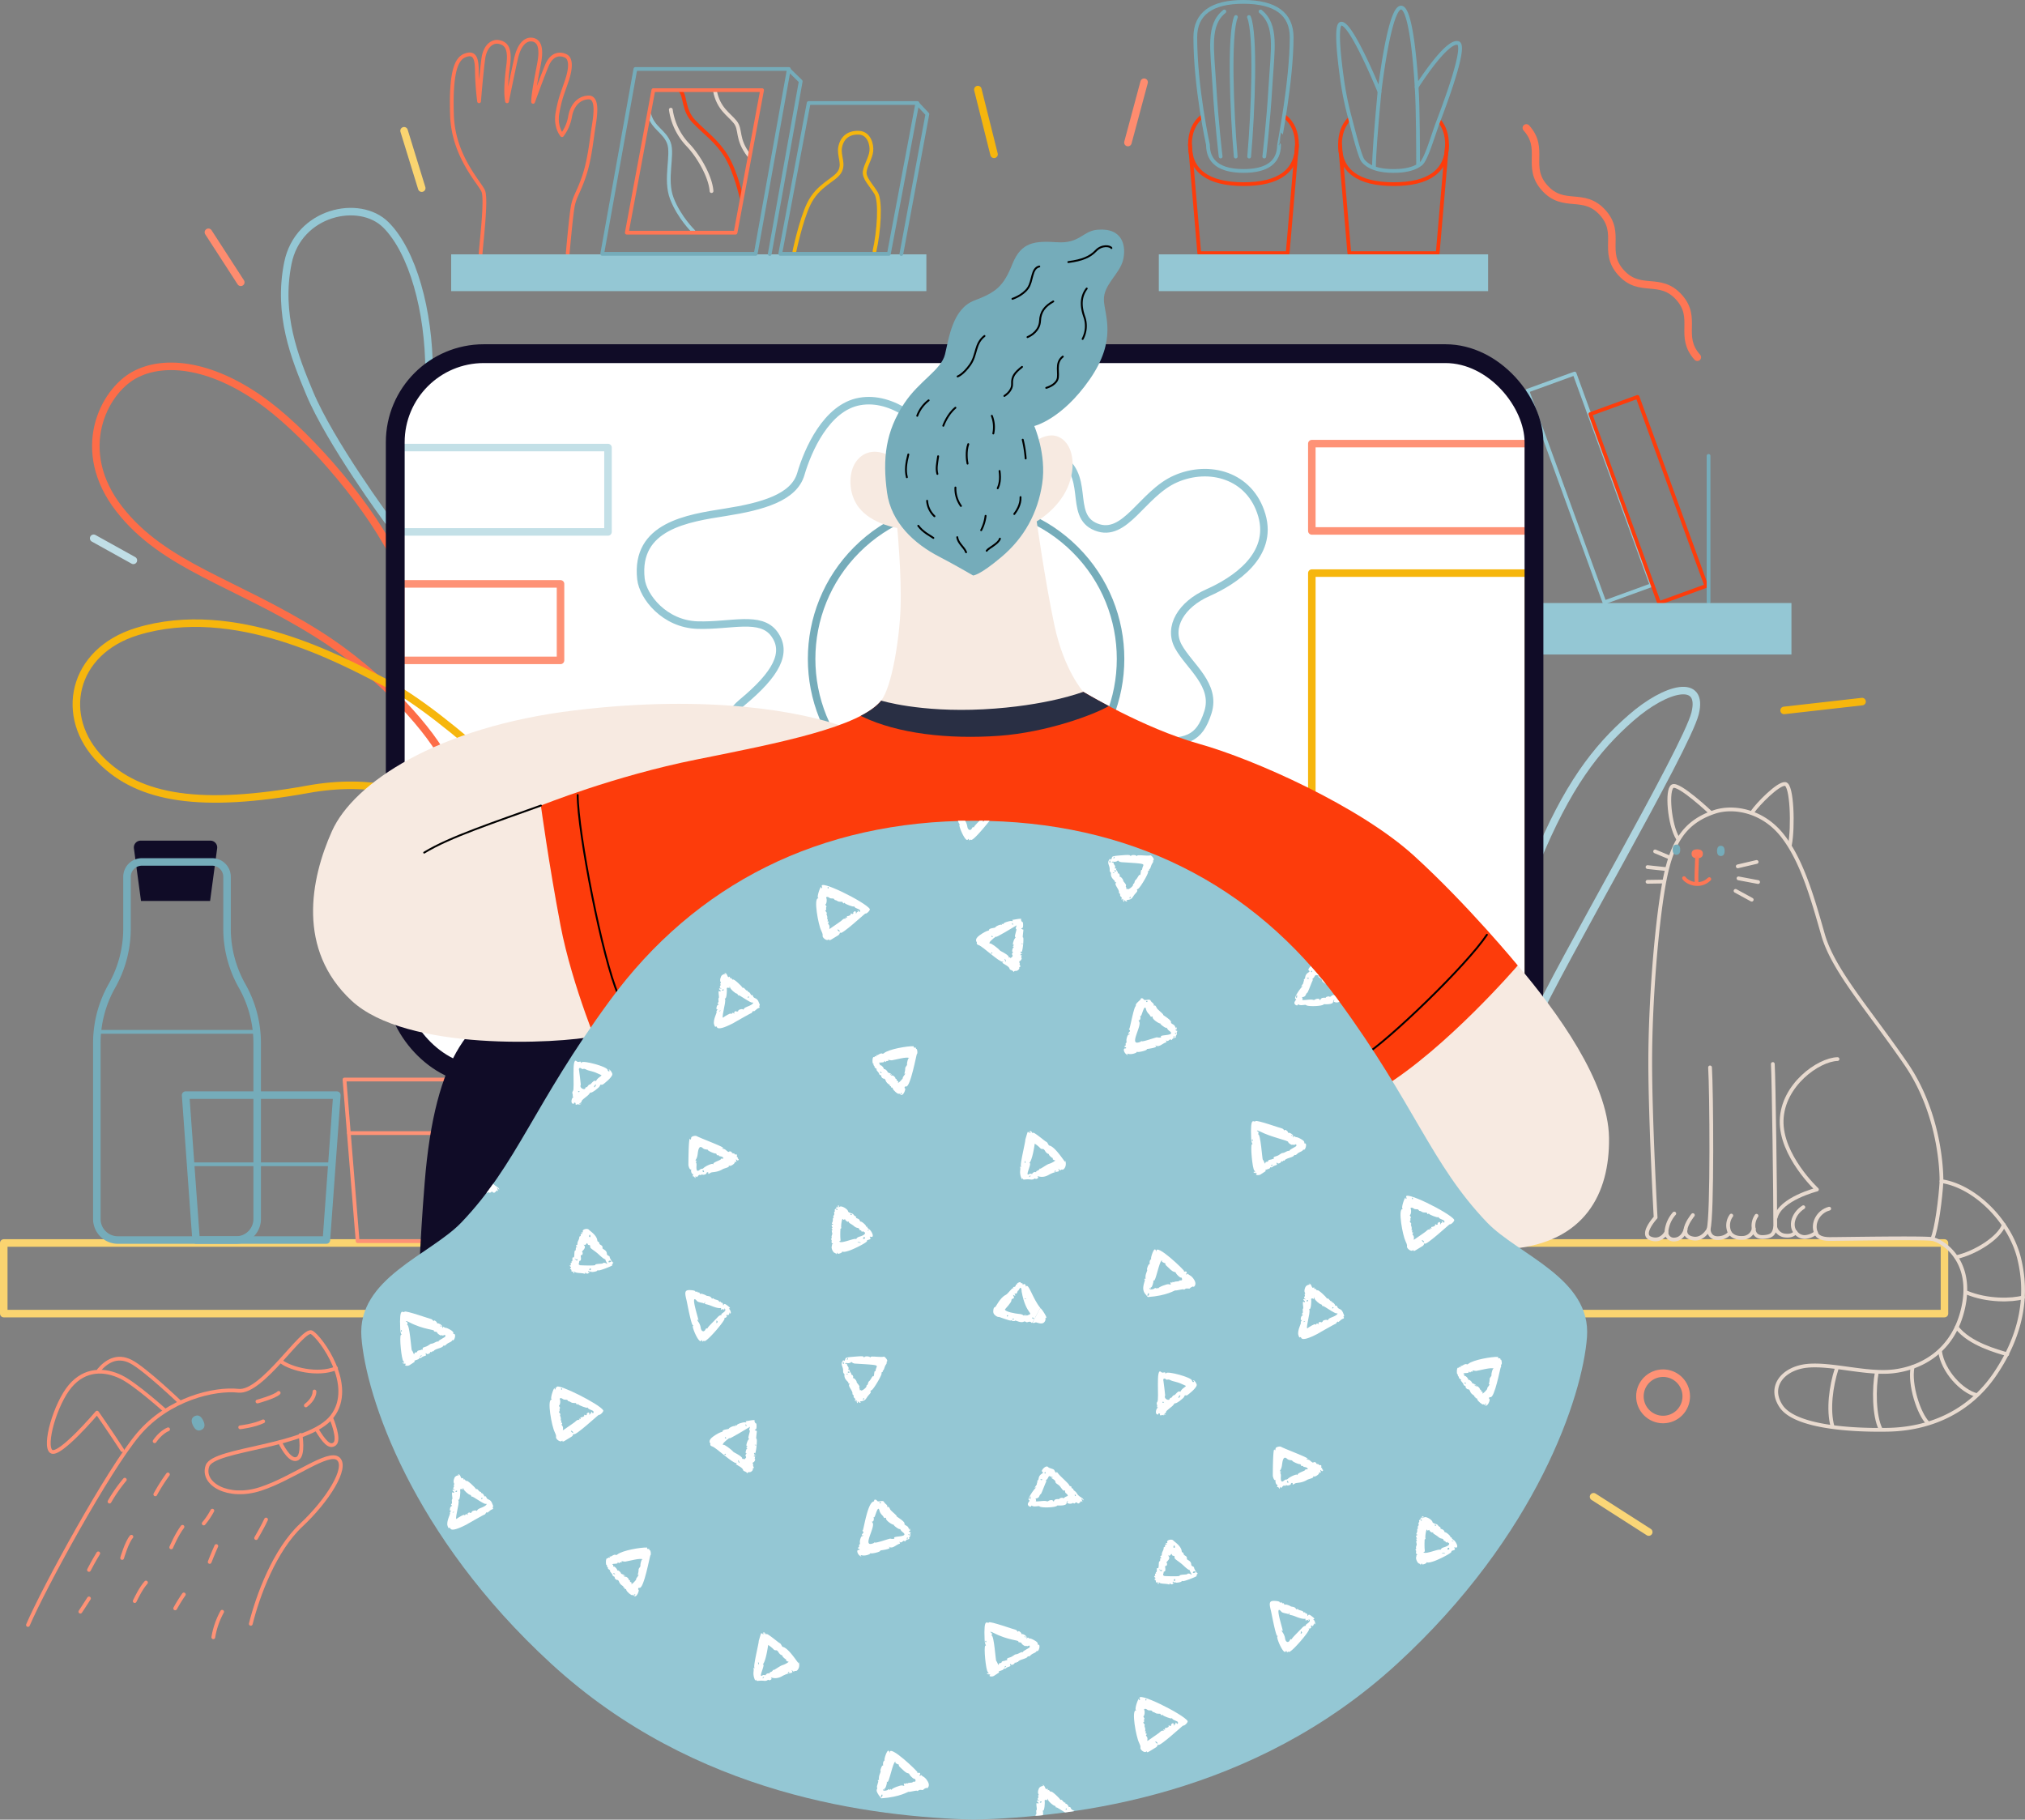 <svg xmlns="http://www.w3.org/2000/svg" viewBox="0 0 1539.52 1383.48"><rect x="0" y="0" width="1539.52" height="1383.48" fill="#808080" stroke="none"/><defs><style>.cls-1{fill:#fff;}.cls-11,.cls-12,.cls-13,.cls-14,.cls-16,.cls-2,.cls-21,.cls-22,.cls-24,.cls-25,.cls-26,.cls-27,.cls-28,.cls-29,.cls-3,.cls-4,.cls-5,.cls-6,.cls-7,.cls-8,.cls-9{fill:none;stroke-linecap:round;stroke-linejoin:round;}.cls-13,.cls-2{stroke:#94c7d4;}.cls-12,.cls-2,.cls-26,.cls-27,.cls-28,.cls-29,.cls-3,.cls-4,.cls-5,.cls-6,.cls-7,.cls-8{stroke-width:5.72px;}.cls-11,.cls-3{stroke:#75acba;}.cls-4{stroke:#c3e0e7;}.cls-5,.cls-9{stroke:#fe9276;}.cls-25,.cls-6{stroke:#f6b60d;}.cls-7{stroke:#fad470;}.cls-8{stroke:#fd6d48;}.cls-11,.cls-13,.cls-14,.cls-22,.cls-24,.cls-25,.cls-9{stroke-width:2.86px;}.cls-10{fill:#100c27;}.cls-12{stroke:#afd5df;}.cls-14{stroke:#fd3c0b;}.cls-15{fill:#94c7d4;}.cls-16{stroke:#100c27;stroke-width:14.3px;}.cls-17{fill:#f7eae1;}.cls-18{fill:#fd3c0b;}.cls-19{fill:#292f44;}.cls-20{fill:#75acba;}.cls-21{stroke:#000;stroke-width:1.43px;}.cls-22{stroke:#e8dacf;}.cls-23{fill:#fe7a59;}.cls-24,.cls-26{stroke:#fe7654;}.cls-27{stroke:#fe8c6f;}.cls-28{stroke:#c0dee6;}.cls-29{stroke:#fad677;}</style></defs><title>Asset 3</title><g id="Layer_2" data-name="Layer 2"><g id="_Layer_" data-name="&lt;Layer&gt;"><rect class="cls-1" x="300.49" y="268.88" width="865.73" height="548.63" rx="67.35"/><path class="cls-2" d="M487.28,440.2c-4.49-40.46,35.8-46.24,64.13-50.71s52.2-11.19,57.42-29.08,19.39-50.71,44.74-55.18,49.21,16.4,67.86,38,52.94-10.44,81.28,3,8.2,45.49,30.57,54.44,35-25.36,60.4-36.54,56.67-3,65.62,27.59-20.88,50-41,58.91-30.58,26.09-22.38,41,29.09,29.08,22.38,50S901.88,564.72,875,564s-305.73,29.83-305.73,29.83-34.07-35.75-5.22-59.66c26.1-21.62,35-38,24.61-52.2s-32.81-6-58.17-6.71S488.78,453.62,487.28,440.2Z"/><circle class="cls-3" cx="734.48" cy="500.97" r="117.44" transform="translate(-139.12 666.08) rotate(-45)"/><rect class="cls-4" x="304.59" y="340.28" width="157.65" height="64.13"/><rect class="cls-5" x="304.59" y="443.92" width="121.55" height="58.16"/><rect class="cls-5" x="997.33" y="337.29" width="164.79" height="66.37"/><rect class="cls-6" x="997.33" y="435.72" width="164.79" height="321.26"/><rect class="cls-7" x="2.86" y="945.02" width="1475.43" height="53.69"/><path class="cls-2" d="M326.22,282.86c0-47-12.68-91.72-32.81-111.85s-66.74-10.07-74.57,29.08,5.22,71.58,16.41,98.43C251,336.4,294.9,395.83,294.9,395.83"/><path class="cls-8" d="M338.67,578.7c-9-20-46.84-65.09-97.43-96.82-63.07-39.56-116.58-51.19-150.55-94.81C56,342.56,78.59,298.07,102,285.18s60.92-7.86,100.85,22.18c34.25,25.76,80.48,79.67,99.87,121.82"/><path class="cls-6" d="M415.71,675c-33.79-32.52-87.19-92-181.52-74.93-80.74,14.6-128,7.56-157.44-22.1-32.57-32.78-22.09-82.62,27.39-97.81,74.43-22.84,155.39,21.78,186.29,37.56C343,544.59,419,623.11,448.71,649.14"/><polygon class="cls-9" points="388.94 943.65 271.89 943.65 261.9 820.74 398.92 820.74 388.94 943.65"/><line class="cls-9" x1="265.26" y1="861.47" x2="395.57" y2="861.47"/><path class="cls-10" d="M159.72,685H107.2l-5.39-40a5.18,5.18,0,0,1,5.14-5.87h53a5.18,5.18,0,0,1,5.14,5.87Z"/><path class="cls-3" d="M172.61,706V666.64a11.32,11.32,0,0,0-11.32-11.32H107.87a11.32,11.32,0,0,0-11.32,11.32V706a88.43,88.43,0,0,1-11.33,43.31l-.27.48a88.41,88.41,0,0,0-11.33,43.31V926.78a16,16,0,0,0,16,16h89.9a16,16,0,0,0,16-16V793.11a88.41,88.41,0,0,0-11.33-43.31l-.27-.48A88.43,88.43,0,0,1,172.61,706Z"/><line class="cls-11" x1="74.18" y1="784.51" x2="194.98" y2="784.51"/><polygon class="cls-3" points="248.15 942.78 149.07 942.78 141.11 832.61 256.12 832.61 248.15 942.78"/><line class="cls-11" x1="144.65" y1="885.18" x2="252.02" y2="885.18"/><path class="cls-12" d="M1167.9,654.76c23.49-57,45.3-85.56,72.14-109s55.37-30.2,48.66-3.36-104,192.95-122.48,234.89"/><rect class="cls-13" x="1189.34" y="285.38" width="38.18" height="171.2" transform="translate(-54.01 435.68) rotate(-20)"/><rect class="cls-14" x="1234.08" y="303.67" width="38.18" height="152.91" transform="translate(-54.43 451.54) rotate(-20)"/><line class="cls-11" x1="1298.95" y1="346.61" x2="1298.95" y2="457.72"/><rect class="cls-15" x="1169.58" y="458.47" width="192.38" height="39.15"/><path class="cls-14" d="M976.69,88.45c6.22,5,9.35,12.26,9.33,21.75,0,19.81-13.78,29.87-40.74,29.81s-40.65-10.16-40.61-30c0-9.5,3.19-16.76,9.46-21.74"/><polyline class="cls-14" points="904.67 110.03 911.74 192.45 978.95 192.45 986.02 110.2"/><path class="cls-11" d="M982,28.43c0-17.85-12.3-26.95-36.57-27s-36.67,9-36.69,26.85c0,38.38,9.62,81.78,9.62,81.78,0,13.16,9.07,19.88,27,19.91s27-6.64,27.06-19.8C972.36,110.17,981.94,61.93,982,28.43Z"/><path class="cls-11" d="M930.84,8.72C918,19,921.56,36.93,923.25,65.31S928,119,928,119"/><path class="cls-11" d="M939.63,12.94c-5.41,13-3.2,71.63-.16,106.09"/><path class="cls-11" d="M958.31,8.72c12.84,10.3,9.28,28.21,7.59,56.59S961.17,119,961.17,119"/><path class="cls-11" d="M949.53,12.94c5.4,13,3.2,71.63.16,106.09"/><rect class="cls-16" x="300.49" y="268.88" width="865.73" height="548.63" rx="67.35"/><path class="cls-10" d="M403.4,758.23c-44.75,10.06-72.71,43.62-80.54,140.93s-3.35,126.39-3.35,126.39l148.76-72.7V758.23Z"/><path class="cls-17" d="M1153.92,734c29.64,34.86,68.79,88.55,69.35,131.06s-18.46,79.41-74.38,84.44-116.33-125.83-116.33-125.83Z"/><path class="cls-17" d="M640.15,552.05c-29.83-10.44-99.18-24.61-203.57-11.93S268.8,595.3,252.4,631.83s-26.85,90.23,14.91,129S423.9,793.65,453,787.68,640.15,552.05,640.15,552.05Z"/><path class="cls-18" d="M411.22,612.45s55.18-22.37,118.57-35.05S653.57,552.79,670,532.66L823.58,526s45.49,27.59,88,39.52,122.3,47.72,163.31,85,79,83.51,79,83.51-54.44,63.39-103.65,93.21-592.81-24.61-592.81-24.61-22.37-52.19-31.32-99.17S411.22,612.45,411.22,612.45Z"/><path class="cls-19" d="M655.62,544.87c26.84,12.86,65.15,17.34,104,14.54,36.05-2.59,72.08-16,83.37-22.62C831.16,530.54,823.58,526,823.58,526L670,532.66c-3.42,4.2-8.77,8-15.65,11.6Z"/><path class="cls-17" d="M677.15,346.89c-12-6.43-21.81-3.35-27.12,5.32s-5.31,25.44,5,36.07,27.13,13.14,27.13,13.14,3.35,35.51,2.51,60.4-6.8,60.59-14.73,70.84c0,0,29.27,9.13,77.65,6.62s76-13.33,76-13.33-14.72-16.31-22-50.71-13.43-78.85-13.43-78.85,15.66-8.67,23.21-25.17,4.48-35.23-7.55-39.43-24.32,10.63-24.32,10.63Z"/><path class="cls-20" d="M687.5,306.63c11.37-17.17,28-25.26,30.94-37.19s5.6-34.68,22.37-41,22.19-11,28.9-27.77,17-17.62,34.11-16.5,19.28-8.55,30.48-9.51c19.58-1.68,22.09,12.77,19.48,23.21s-14.91,18.64-14.54,30.2,10.44,29.83-10.81,60.4-42.13,35.42-42.13,35.42,9.41,21.35,6.06,43.72-13.61,41.1-30.76,55.64-21.81,14.26-21.81,14.26-14.79-8.63-25.73-14.26c-19-9.79-36.63-26-39.7-48.93C670.9,348.53,673.24,328.16,687.5,306.63Z"/><path class="cls-21" d="M748.46,255.45c-7.55,5.88-5.6,14.27-10.91,21.82s-9.51,8.94-9.51,8.94"/><path class="cls-21" d="M790.12,202.6c-6.15,1.4-4.75,10.91-8.67,16.5s-11.74,8.11-11.74,8.11"/><path class="cls-21" d="M812.21,199.25c10.63-1.4,16.5-3.92,21-8.67s10.91-3.63,11.75-2"/><path class="cls-21" d="M826.19,219.38c-4.47,5.87-4.75,12.87-2,21a21.12,21.12,0,0,1-1.12,17.34"/><path class="cls-21" d="M800.75,229.17C794.32,232.8,791,237,790.68,244s-6.15,10.91-9.51,12.3"/><path class="cls-21" d="M808,271.11c-6.43,5-2.24,13.15-4.2,17.62s-8.39,6.15-8.39,6.15"/><path class="cls-21" d="M777,278.94c-5.59,4.48-7.83,7.27-7.55,12.87s-5.87,9.22-5.87,9.22"/><path class="cls-21" d="M726.37,310c-6.16,5-9.23,13.7-9.23,13.7"/><path class="cls-21" d="M754.05,316.13a23.66,23.66,0,0,1,1.12,13.43"/><path class="cls-21" d="M777.54,334.31a88,88,0,0,1,2.24,14.26"/><path class="cls-21" d="M736.15,337.67c-1.95,5.31-1.11,12.58-.56,14.82"/><path class="cls-21" d="M706,304.39a26.48,26.48,0,0,0-8.66,11.74"/><path class="cls-21" d="M690.57,345.5c-1.67,6.43-2.51,12-1.11,17.33"/><path class="cls-21" d="M713.22,346.89c-.83,5.88-1.67,9.23-.56,13.43"/><path class="cls-21" d="M759.92,358.08c.84,6.43,0,10.06-1.4,13.14"/><path class="cls-21" d="M726.37,370.66a22.7,22.7,0,0,0,4.19,14"/><path class="cls-21" d="M775.86,377.93c.28,5.87-3.07,10.63-4.75,12.86"/><path class="cls-21" d="M749.3,392.19a31.39,31.39,0,0,1-3.36,10.91"/><path class="cls-21" d="M704.84,380.73a17.83,17.83,0,0,0,5.59,11.74"/><path class="cls-21" d="M698.12,399.74c3.64,5,9.23,7.55,11.47,9.23"/><path class="cls-21" d="M727.76,408.41c.56,4.76,5.32,7.55,6.72,11.47"/><path class="cls-21" d="M760.2,409.53c-1.12,3.91-8.67,7-10.06,9.23"/><path class="cls-21" d="M411.22,612.45c-35,12.67-69.34,23.86-88.73,35.79"/><path class="cls-21" d="M439.19,604.43c0,28,19,125.28,30.76,151.56"/><path class="cls-21" d="M1130.43,710.69c-15.66,23.49-74.38,80-94,92.28"/><path class="cls-15" d="M740.63,1383.48c-77.18-2.24-212-17.9-321.58-118.57-106.3-97.62-140.93-203.57-144.28-248.31s52.57-62.63,76.05-87.24c42.6-44.62,54.59-89.37,113-168.9C528.67,672.1,623.16,624,740.63,624s212,48.09,276.83,136.45c58.39,79.53,70.37,124.28,113,168.9,23.49,24.61,79.41,42.5,76.06,87.24s-38,150.69-144.29,248.31C952.59,1365.58,817.81,1381.24,740.63,1383.48Z"/><path class="cls-1" d="M1005.14,745.54c0,1.26,2.33,1.88,3.43,3.37,7.3,9.81-4.74-6.81-5.86-6.7C1000.46,742.42,1005.1,743.55,1005.14,745.54Z"/><path class="cls-1" d="M994.87,737.65c2.38,1.78-2,1-2.62,5.51a2,2,0,0,1-.68,1.31c-.89.47.35,1.25-.49,1.71s.84,0-.94,2.43c-1,1.33-1,1.59-.25,1.28s.82-.27,0,.34c-1.09.86-6.84,8.92-4.85,9.26,1.33.23-1.48,1.83-.88,3.5.44,1.19,2.19,1.91,2.49,1,.12-.37.33-.53.5-.38,1.54,1.35,5.3-.1,5.79.54,1,1.26,12.56,1,13.56-.66.07-.11,7.12.65,7.06-2-.05-1.76,1.52-1.28.82-.9-1.74.94,1.73,2.18,3.51,1.2.46-.26.62.15-.47-1.33-3-4-3-5-5.63-2.94-.45.36-.91.48-1,.24-.13-.52-2.72,0-2.75.59,0,.73-3.48-.8-4.26,2-.24.9,0-1.33-2.32-1s-1.59,1.31-3.41.76c-2-.6-8.53.86-7.93-.15.75-1.26-1.28-1.76.74-2a2.6,2.6,0,0,0,1.93-1.74c.39-.85.86-1.49,1-1.39.42.25,3.06-7.22,3.94-8.94s-.57-1.4.46-2a5,5,0,0,0,1.33-1.75c1.45-3.16,8.15,5.05-3-7.57C995.35,735.61,994.34,737.25,994.87,737.65ZM985.61,757c.62-1,.58.06.51.18C986.23,759.87,984.78,758.4,985.61,757Zm8.36-13c-1.08-.65.75-.61.68-.5C995.86,743.77,994.52,744.38,994,744.06Zm3.4-5.86c.73,0-.15,1.48-.5.84C996.34,738.08,997.44,738.08,997.37,738.2Z"/><path class="cls-1" d="M951.75,870c-1.26.47.4,19.08,1.93,20,.66.39.67,2,.19,1.12s-2,.58.81.73c.92,0,1,.17.52.57-1.23,1,1.8,1.44,3.19.49,3.24-2.22,4.47-2.56,3.62-3.06s3.42-1,3.63-2c.23-1.23.75.45,1.79-.68,1.2-1.3,4.13-1.24,3.4-2.09s0-1.6.4-.79,2.63-.14,2.83-1.11c.08-.39.34-.49.63-.23.7.65.72-1,1.47-.55,1.05.62-1-.59,4.18-2.13s2.7-2.4,4.27-2.14c1.25.21,1-1.11,3.93-2.34,3.28-1.41,1.63-2.24,2.58-1.68,1.22.72,2.92-4.87.92-4.83-1.54,0,1.51-.86-3.13-3.4-4.22-2.3-3.39-.61-4.28-1.73-.34-.43-.72-.36-1.06.19-.51.81-.53.8-.37-.24.27-1.69-3.24-3.26-3.51-2.81-.15.26-.36.07-.49-.45-.29-1.12-2.48-2.47-2.46-1.51s-.34-.46-1.71-1.27c-.38.08-19.84-6.85-20.52-5.69-1,1.75-4.13-5.31-3.3,13.18C951.44,870.51,953.1,869.54,951.75,870Zm15.3,16.22c-.91.73-1.08-.1-.24-.53C968.31,885,967.17,886.33,967.05,886.26Zm15-23.18c.74.38.59.66.47.59C982,863.82,980.72,862.38,982.05,863.08Zm-24.13-2.82c8.43,4.39,21.35,6.81,21.43,8,0,.86,2.89,2.7,3.24,2.11.17-.29.45-.27.61,0,.48.89,2.72-1.63,2.33.68.77.46-5.21,2.85-5.23,3.85s.37-.81-2.59.79c-3.27,1.77-2.35.21-4.56,1.91-2.93,2.25-5.15,1.3-4.87,3.08.23,1.43-.26,0-1,.59s-2.95.23-3.15,1.41-1.86.07-2.07,1.34c-.37,2.2-1.11-1.73-2-2.24-.45-.27-1.62-19.39-3.52-19.42-.38,0-.44-.09-.13-.19.68-.21.44-2.06-.26-2S954.85,858.66,957.92,860.26Zm-6.17,6.41c.61-1,.82.49.7.42C952.46,867.94,951.37,867.3,951.75,866.67Z"/><path class="cls-1" d="M1068.58,943.73c.45.9,1.34,2.79,1.08,3.76-.45,1.69,3.32,4.4,4.34,3.13.3-.37.51-.37.51,0,0,1.48,2.61-.72,7.19-3.39,1.61-1.36.92-2.77,1.48-1.8,1,1.71,18.75-14.78,19-14.66.92.5,3.9-2.51,3.38-3.41-3-5.1-40.28-23.66-36.26-16.74.41.71-.68,1.34-.66.47.07-3.1-3.64,7.09-2.42,7.76.44.25.46.38,0,.37C1062.66,919.11,1066.39,939.32,1068.58,943.73Zm12.43-.68c.12-.57,1.69.53,1.67,1.17C1082.66,945.21,1080.74,943.21,1081,943.05ZM1074.22,911c0,1.4-.82.48-.7.41C1073.15,910.76,1074.24,910.13,1074.22,911Zm-1.68,14.88c.77-.45-1.4-1.72-.46-2.26.68-.4,1-3.54.43-4.48s.92-1.36,2.1-.41c1.61,1.3,3.16,0,3.87,1.23s.76.15,2.32,1.27,3.75.32,4,.87c.52,1.09.8,1.3,1.06.79.18-.33.44-.34.63,0,.47.81,6.61,3.09,6.77,2.52.06-.27.25-.22.44.11,1,1.73,4.22,1.68,4.43,3,.28,1.7-1.27.8-1,.61-.28-.92-1.38-.42-.76.16s-.51-.18-1,1.15c-.33.9-.37.85-.42-.39-.08-2.25-2.45.07-2,.3.25.15.16.45-.22.67-1,.6-.86-.58-1.65-.12-.28.16-.3.39,0,.53.54.29-1.47,1.38-2.5,1.35-.47,0-.59.32-.32.86s.19.67-.13.42c-.78-.6-1.71-.06-.78.45,1.31.73-1.18-.45-2.37.88-1,1.17-5.2,3.74-8.43,6.09-3.49,2.54-.38-.14-2.24-2.33-1.3-1.52.14-.52-.08-1.94-.1-.58-.29-.66-.54-.22s-.27,0-.09-1,.12-1.33-.17-.85-.41.36-.22-.63c.39-2-1.1-3.35-.38-3.76s-1.93-2.41-.88-2.39C1072.84,928.37,1071.82,926.27,1072.54,925.86Z"/><path class="cls-1" d="M992.36,978.71c-1.76,4.12.76,4.66-.33,5-.83.26.63.91-.29,2.18-.53.74-.47,1,.45,1.58s1,.69,0,.34c-1.3-.48-1.83.27-.7,1s.53,1.65-.32,1c-1.43-1.17,0,4.66-.42,5-1,.82.41,2.89-.62,3.66-.51.39-.49.69.07,1s.57.54-.12.7c-1.1.24-1.79,4.33-.43,3.43,1.19-.79-1.33,1.51-.68,1.85s-2.94,6.2-1.84,9.66c.53,1.67.82,2,1.34,1.61,1.61-1.27-1.85,5.19,13.23-2.63-.29.09,13.58-7.78,13.63-7.62.2.61,1.5-2.5,1.81-1.54s2-1.71,3.88-2.32-.36-1.74.45-1.72c1,0,0-1.81-.51-3.07-1.33-3.31-3.49-2.07-4.24-4.25-.22-.67-.68-1.06-1-.88s-.62.14-.63-.11c0-.79-1.54-2.49-2.06-2.33-.31.1-.46-.08-.37-.45s-.12-.54-.43-.44-1-.42-1.61-1.21c-1.52-2-1.66-.07-2.06-1.33-.16-.53-6.34-6.6-7-5.83-.51.6-1.38-1.87-2-1.11-.28.34-.42.17-.38-.48s-.14-.83-.6-.46c-1.4,1.1-1.38-3.06-3.22-3-.64,0-.6.09.17.37C997.46,977,993.52,976,992.36,978.71Zm-.63,26.24c-.79.3-.89,0-.76,0C991.24,1004.39,993.13,1004.43,991.73,1005Zm1.53-15.81c-.19-.59,1.41-1.09,1.25-.39C994.23,990,993,989.23,993.26,989.14Zm19.5,5.52c-.09-.3.71-1.39,1-.64C1014,995,1012.44,994.76,1012.76,994.66Zm-16-6.84c-.14-.68,1.46-.92,1.71-.25.12.34.3.07.39-.59.15-1.06.21-1,.48.2s3.86,4.41,5.12,4.54c.72.07.86,1.87,1.22,1.24s9.55,6.32,10.66,5.54c.62-.43,1.74,1-4.46,3.28-3,1.12-2,2.63-2.9,1.83-.63-.55-3.64.3-3.43,1,.07.22-.23.53-.65.66-1.18.38-.61-.79-2,0-.58.36-.72.88-.38,1.35s.36.61-.36,0c-1.11-.89-1.59.13-1.46.09-.43.65-.58.7-.73.23-.28-.89-5.34,2.41-5.45,2.53-2.85,3.35,2.06-12.12.89-13.66-.28-.37-.21-.58.17-.49C996.66,995.63,997.13,989.38,996.8,987.82Z"/><path class="cls-1" d="M1108.08,1044.88c.27-.21.39,0,.27.44-.32,1.17,1.09,1.17.76,1.93s2.6,1.94,1.65,2,1.79,2.25,1.9,3.41c.1,1,1.93.92,1.59,1.62s1.31,2.25,2.06,2c.39-.13,1,.51,1.32,1.46,1,2.82,3.78,3.13,3.21,3.89-.42.55,1,0,.89.95s1.22-.09,1.35,1.27c.12,1.14,4.05,4.51,4.56,3.89.19-.24.68,0,1.14.47,2.1,2.31,4.41-4.33,3.62-4.5s-.33-1.78.68-1.47c3.14,1,7.46-22,7.75-22.38,1-1.25-.15-2.32.56-2.39s.34-3.87-.42-3.8c-.33,0-.46-.19-.3-.52s-.22-.52-.87-.46c-1.68.16-.3-1-1-1.06-4.72-.2-18.74,2.2-22.5,5.28-1.66,1.35-.66-1.13-4.51,1.31-1.18.75-2-.41-1.27.57.37.52.26.65-.42.48-1.33-.34-.54,1-1.34.6C1107.2,1039.18,1107.43,1045.39,1108.08,1044.88Zm5.93,7.06c-1-.27-1.17-.66-.4-.74S1115.19,1052.27,1114,1051.94Zm16,15.47c0,.3-1,1.22-1,.43C1128.86,1066.82,1130.36,1067.38,1130,1067.41Zm-17.4-23.08c.63-.76,4.18,0,4.06-1.19-.06-.6,0-.61.49-.05s.66.49.86.08c.47-1,2.42.29,1.6-.76s1.48,0,2.73-.13c1.86-.2,11.76-3,13.15-1.72.13,0,.32.34-.19.12s-1.67,3.63-1.39,4.86c.15.67-1.44,1.89-1.42,2.89.07,2.9-1.33,4.86-.06,4,1-.68-2.27,3.24-1.82,3.2,1.15-.11-4.75,5.86-3.41,3.13.39-.79-1.63-.7-1.22-1.58s-.84-.17-.94-1.17-2.11-2.54-2.5-2.06-3-2.07-.79-.75c1,.64,1.09.63.34-.14-1.07-1.11-2.94-1.16-3-1.79-.08-.82-2-2.52-2.51-2.17-.25.19-.38.13-.33-.14.17-.84-2.15-3.27-2.71-2.85-.34.26-.47.06-.32-.5C1113.56,1044.25,1112.1,1045,1112.61,1044.33Z"/><path class="cls-1" d="M900,980.36c.39.8.6-1.09,3.06-.71,2.17.33.71-.15,3.3-1.32,1-.44,1.44-.54,1.06-.23-1.68,1.35,3.32-.16.55-4.92-2.12-3.62-3.84-3.43-4.81-4.66-.51-.65-.49.74-1.23.45-.28-.11-.25-.45.06-.8.78-.86-.08-1.82-1.28-1.41-.81.27-.9.21-.43-.31s-21.76-21.82-21.15-15.08c0,.44-.11.19-.34-.54-1.27-4.08-4.29,6.21-3.62,6.09.29,0,.11.25-.41.69-1.38,1.17-.34,4.4-.94,3.59s-2.32,4.21-1.72,4.11c.26,0,0,1-.53,2.25-1.38,3.21-.23,5.56-.84,4.78s-1,.47-.47.67c.85.33-3.18,6.38.36,10.7l2,2.42c14.74-1,20.59-5.31,20.89-5.06C894,981.47,899.69,979.74,900,980.36Zm-27.38,3.48c.34-.88.83-.68.77-.55C874.34,984.49,871.45,986.8,872.61,983.84Zm18.79-9c-.41,1-2.08-.89-1.53.9.42,1.33.22,1-1.3.63-1.33-.36-8.19,2.34-8,3.16.05.27-.25.19-.64-.16s-.69-.41-.61,0c.21,1.17-1.09-.81-1.41,0s-3.35,1.28-3.79.7c-.94-1.25.36-.7.26-.44.31.41.45.29.45-.41,0-.53.17-.78.36-.53.43.58,1.89-3.69,1.67-4.89-.1-.57,0-.63.32-.21,1.2,1.6,4.22-14.91,6-15.22.51-.09.57,0,.18.33s.32,1,2.39,1.73c.94.32-.78.31,1.21,2.08,2.36,2.1,3.79,4,5.75,4.48s.12.17,2.94,2.91,2.47.47,2.93,2.18c.64,2.31-1.72.74-2.14,1.8-.21.55-3.6.2-3.87.89S891.71,974,891.4,974.8Z"/><path class="cls-1" d="M892.2,1068c.48-.8,1-1.3,1.25-1.13.69.52,6.51-3.77,6.91-5.1.63-2.07,1,.26,3-1.57.12-.11,6-4.47,6.46-7.1.18-1.07-1.84-4-2.59-3.71-.23.07-.18.28.12.43,1.32.68-.82,1.84-1.13-.21-.38-2.51-18.82-7.41-19.72-5.63-.33.63-.43.62-.5,0-.17-1.55-1.87.49-3.32-.9-4.18-4-1.23,21-2.83,22.72-1.16,1.26.34,2.56-.18,3.59-.36.7,1.35.8.64.85-1,.07-2.46,4.07-.79,5,.66.38,1.05.31,1.11-.2s.41-.62.9-.37c1.1.56-.38.85.6,1.35s.75-.66,1.8-.12c.81.41,4-.9,1.57-.43-1.21.24-1.22.21-.1-.57.66-.46,1.13-1,1.07-1.2C886.06,1072.54,891.31,1069.52,892.2,1068Zm4.71-6c-.84,1.63-1.47.5-.48-.61C898.16,1059.51,897,1062.12,896.91,1062.06Zm-12,4.22c-.13.26-1.48.5-1.12-.21C884.28,1065.15,885.24,1066.43,884.93,1066.28Zm.92-5.39c.08-.17-1.24-10.59-1.29-10.75-.74-2.66,1.39-2,1.92-1.42.85,1,1.17-.56,3.3.62s4.79,1.07,8.93,3.06c3.72,1.78,3.58.9.89,3.12s-1.75,3-2.66,2.51c-1.53-.79-3.41,2.91-4.37,2.79s-2,2.54-2.31,2c-.23-.36-.78.17-1.14,1.09C888.66,1065.07,884.47,1063.58,885.85,1060.89Z"/><path class="cls-1" d="M1005.19,1116.54c.51-.73-.87-.27-.73-1,.61-2.94-1.67-.81-1.62-1.86,0-.76-2.17-.39-2.13-1.11s-1.73-1.34-2.17-.71c-.25.37-1,0-2-.92-2.29-2.09-2.54-.64-3.06-1.6-.25-.44-.14-.5.33-.17s.58.27.34-.18c-.69-1.26-16.37-7-20.24-9-1.17-.59-4,.22-4.13,1.19-.26,1.74-.33,1.83-.81,1-1.32-2.23-1.31,19.77-1.31,19.9,1.09,5.36,2.95,2.3,2.14,3.55-.51.8.52,3.54,1.19,3.17.24-.13.28.32.09,1-.51,1.71.23,0,1.21,1.42.63.94.67.94.75-.1.06-.82.18-.9.5-.33.82,1.45,1.59-1.93,3.13-1.24.48.21.84.14.85-.18s.24-.4.56-.18c.85.58,3.29-.15,3.33-1a.77.77,0,0,1,.88-.72c1.38.07-.94,2.41,2.2.42,1.3-.82,4.78-.06,9.21-2.74,1.23-.75,5.6-1.44,4.6-2.54-.16-.18.18-.2.72-.05,1.13.33,4.32-2,3.86-2.84-.19-.35,0-.41.58-.17.73.33.82.18.53-.93s-.24-1.23.47-.58.92.6,1.28.09C1006.37,1117.22,1004.71,1117.26,1005.19,1116.54Zm-26.68,9.62c.3-.47.77,0,.76.18C980.31,1128.17,977.89,1127.13,978.51,1126.16Zm13.75-8.57c0,.68-5.55,2.16-5.69,3.44-.05.54-.2.67-.33.28-.29-.81-5.1,1.18-7,2.89-1.58,1.43-1.28-.07-3.08,1.48s-2.62.6-2.38-3-1.31-2.63-.3-3.24,0-.87,0-.73c-1.31-.51.46-.21,1.12-4.54.35-2.24.72-8.08,4-5,1.4,1.33,4.27.9,3.81,1.31s4.2,2.59,5.51,2.69c.71,0,1.23.43,1.21.86,0,1.15,1.65,0,1.61.76s2.33.29,3.21,1.5C995.1,1117.9,992.32,1116.51,992.26,1117.59Z"/><path class="cls-1" d="M1103.65,1169.19c.08-.33-.13-.48-.49-.36s-.54,0-.42-.2c.32-.64-3-3.64-4-3.68s-.17-1.5-2.57-2.34c-1-.34-1.47-.72-1.1-.84s.33-.43-.5-.9c-2.14-1.21-.52-1.49-3.49-2.39-1.09-.34-2-.87-2-1.25-.33-1.9-5.09-4.59-6.33-3.57-.46.37-.67.34-.57-.09.31-1.32-1.24-.94-1.87.46-1,2.14-1.74,1.44-1.37,2.54s-.92.69-.44,2.11-1.32,1.91-.53,2.86-.65-.15-.51,1.81c.18,2.56-1.62,3-.16,3.37.62.16.59.29-.14.54-1.73.58,1,2.84-.25,2.56-.95-.2,1,2,.13,1.77-.48-.11-.48.2,0,2.22.24,1-.81,2-.43,3.18s-1.08.91-.35,1.53c1,.81-.52,2.37.93,3.08,1.21.61-.31.14-.32,1a4,4,0,0,1-.23,1.23c-.47,1.37,1,4.53,2.21,4.9,1.83.54.55,1.9,1.56.43.47-.67.69-.79.59-.31-.28,1.28,3.29,0,3.55-.77.45-1.37-1,1.34,6.28-1.37,4.41-1.65,13-6.11,12.64-7-.41-1.22,3.64-.67,2.43-2.53-.52-.8-.44-.88.6-.63,3,.71.46-4.58-1.42-5.8C1104.23,1170.2,1103.59,1169.49,1103.65,1169.19Zm-23.55-13.32c-.65-.55.54-1,.77-.26C1081.26,1156.75,1080,1155.91,1080.1,1155.87Zm1.54-2.25c-.3,1.37-.9.3-.77.26C1080.63,1153.19,1081.82,1152.78,1081.64,1153.62Zm10,5.83c1.06.9-1.38.47-.78.26C1090.69,1159.08,1091,1158.86,1091.69,1159.45Zm3.08,18.76c-1.78-.41-10,3.22-12,2.23-.75-.37-.76-.46-.1-.54s.69-.81.47-2.29a54.27,54.27,0,0,1,0-6.51c-.32-.92.9-.75.63-1.54-.4-1.17.63-8.36,1.36-6.2.29.85,1.57-.62,1.59-.07,0,.85,2.13,2.3,2.56,1.77.29-.34.39-.29.28.15-.22.92,1.76,1.38,4,3.3s3.4.76,3.91,2.26,1.24.25,1.65,1.48c.18.52.55.61,1,.25s.64-.32.56,0,.07.55.38.45c.53-.18,2.6,1.73-3.45,3.5C1094.93,1177.29,1095.76,1178.44,1094.77,1178.21Zm1.48,2.42c-.12-.34,2.34.09,2.45.44S1095.89,1180.75,1096.25,1180.63Zm4.25-2.77c-.2-.59,1-1.72,1.31-.73C1102.3,1178.56,1100,1178,1100.5,1177.86Zm4-6.09c-.77.3-.88,0-.76,0C1104.05,1171.21,1106,1171.21,1104.55,1171.77Z"/><path class="cls-1" d="M818.6,1135.23c-1-1.69-2.57-2-2.59-2.91s-1.84-.64-1.35-1.47-1.81-.86-1.83-1.73-6.74-6.73-8.13-8.55c-1.25-1.64-1.49-1.8-1.47-1s-1.13-.52-1.61-1.72-3.92-1.44-4.71-2.4c-1.67-2-5.65,2.61-4.69,3.32,2.37,1.79-2.06,1-2.62,5.52a2,2,0,0,1-.69,1.3c-.88.48.35,1.25-.48,1.72s.84,0-.94,2.43c-1,1.33-1,1.58-.25,1.28s.82-.28,0,.34c-1.1.86-6.84,8.91-4.85,9.26,1.33.23-1.48,1.83-.88,3.49.43,1.2,2.19,1.92,2.48,1,.13-.38.34-.53.51-.38,1.54,1.34,5.29-.1,5.79.54,1,1.26,12.55,1,13.55-.66.07-.12,7.13.65,7.06-2,0-1.77,1.52-1.29.83-.91-1.74,1,1.72,2.18,3.5,1.2,1.18-.65.94.9,2.22-.23,1.62-1.44,1.42,1.47,3.25-.07,1.43-1.2,1-1.82,1.89-.87.49.54.51.31-.53-2.58.5.47,2.27,2.42,1.63,1C822.93,1138.39,820.47,1138.39,818.6,1135.23ZM783,1138.14c.62-1,.58.07.51.18C783.57,1141,782.13,1139.53,783,1138.14Zm11.76-18.8c.73,0-.15,1.47-.5.84C793.69,1119.22,794.79,1119.22,794.72,1119.34ZM792,1124.7c1.21.2-.14.82-.68.49C790.24,1124.55,792.07,1124.58,792,1124.7Zm17.18,14c-.45.37-.91.48-1,.25-.14-.52-2.72,0-2.75.58,0,.74-3.48-.8-4.26,2-.25.9,0-1.33-2.32-1s-1.59,1.31-3.42.76c-2-.6-8.52.85-7.92-.15.75-1.27-1.29-1.76.74-2a2.6,2.6,0,0,0,1.93-1.74c.38-.85.86-1.49,1-1.4.42.25,3.06-7.22,3.94-8.94s-.58-1.39.46-2a4.89,4.89,0,0,0,1.33-1.75c.86-1.88,1.14-.74,3.07-.3.84.19.85.26,0,.34-2.25.21,2.38,1.33,2.43,3.32,0,1.27,2.32,1.89,3.43,3.37,2.47,3.33,2.65,3.5,3.29,3.16.41-.22.61,0,.58.69,0,1.44,1.35,1.56,1.93,2.74S811,1137.2,809.18,1138.65Zm8.07-1.48c-.66-1.23.49-.82.42-.7C818.3,1136.84,817.66,1137.92,817.25,1137.17Z"/><path class="cls-1" d="M998.62,1231.45c-.3-.1-.19-.31.26-.46.67-.23.49-.51-1-1.72-2.37-1.87-2.86-2-3.41-1.07-.39.65-.47.6-.47-.26,0-1.71-1.9-1.07-1.81-1.94s-.89.71-1.28-.43-3.32-1.16-4-2-1.09.46-1.45-.15c-1.44-2.5-3.4-1.33-4.72-2.48-.16-.14-3.59-1.53-3.79-.94-.1.29-.41.08-.67-.48-.71-1.49-1.4.14-1.55-.84s-1.77.29-1.9-.67c0-.34-1.36-.71-2.95-.83-4.75-.37-5.34.84-3.65,7.45.44,1.73,3.72,19.59,4.9,19.18.51-.18.53-.06,0,.39-1,.88,4.71,14.19,6.36,11.36.33-.56.53-.51.78.21s.42.72.55.32.57-.44,1-.2c1.72,1,17-16.82,15.31-17.48-.47-.18-.38-.24.29-.21,1,.06,2-1.25,1.24-1.52-.56-.19.73-1.3.83-.61.11.84,1.21-.24,1.36-1.34.11-.81.18-.87.28-.26.08.43.35.6.61.38C1000.26,1234.42,999.4,1231.72,998.62,1231.45Zm-9.73,10.4c.19-1-.14-2.23.66-1.26C990.63,1241.9,988.16,1242.45,988.89,1241.85Zm3.84-6c.85,1-.3-.94-2.84,1.81s-7.58,7.57-7.69,8.36-.89-.51-1.52.89c-1.11,2.43-3.29,1.7-3.68-1.24a11.1,11.1,0,0,0-2.1-4.92c-.7-.59-.06-2.17.08-1.17.06.38.21.65.32.56.38-.32-6.9-21.76-1.11-14.74.89,1.08,4.61,1.3,5,1.76.14.17.48-.06.79-.54.44-.68.5-.66.3.1-.39,1.51.34.53,4.65,2.29,8,3.27,7.55.69,7.57,2.26,0,1,.38,1.06,1.11.23.48-.56,1.55,2,1.37.2-.09-.86,0-.89.49-.26C997,1233.32,992,1234.92,992.73,1235.85Z"/><path class="cls-1" d="M904.63,1193.66c.11,0,.08-.08,0,0Z"/><path class="cls-1" d="M910.57,1196.1c-.45.39-2.67-3-2.77-4.31-.07-.93-2.07-.73-2.14-2.39-.12-3-3.46-3.31-3.33-4.28.35-2.54-2.18-2-2.47-3.72s-1.29-.57-1.45-2.06c-.44-4.08-5.68-7.24-6.26-8-1.27-1.68-5.8-.32-4.67,1.39.16.24-.16.44-.7.46-.82,0-.84.12-.15.55s.7.53-.17.55c-1.66,0,.2,1.31-1.23,1.9-1.16.47.16.27-1.25,3.12s-.09,3-1.23,3.51c-.77.31-.78.46-.1,1.26.54.64.56.79.07.52-1.19-.67-.22,2.38-1.13,2.41-1.11,0-.14,6-1.52,5.23-1.15-.64-.08,3-1.08,3-.31,0-.38.23-.18.55a.33.33,0,0,1-.28.56c-1,0,.25,2.34-.52,1.9s-.65.69.15,1.17c.41.24.37.54-.11.9s-.55.61,0,.8c1.33.49.07,2.54,1.64,1.92,1.38-.56-.12.68.77,1.17.31.18.54-.12.53-.67,0-.71.1-.79.45-.28.7,1,5.3.71,6.82,1.27.66.24,1,.12.94-.38s.16-.52.41-.21c1.74,2.17,3.89-2.21,3.93-.93,0,.67,4.57,0,4.82-.75a.42.42,0,0,1,.67-.2c.93.53,9.86-3.09,10.52-3.65s.69-.7.24-.47-.46,0,.24-.94C910.57,1196.3,910.83,1195.88,910.57,1196.1Zm-28.9-2.44c-.13,0-1.07-1.14.13-.25.51.37,1.05.5,1.24.29C883.68,1193,883.63,1196,881.67,1193.66Zm10.5-17.58c0-1.2.82-1.47,1-.3C893.34,1177.91,891.64,1176.1,892.17,1176.08Zm-.57,27c-.46-.71.8-.75.82,0C892.45,1204.27,891.47,1203.1,891.6,1203.09Zm.77-1.63c0-.66,1-1.52,1.08-.36C893.5,1202.78,892,1201.47,892.37,1201.46Zm12.82-4.65c-.79-.59-2.59-.62-2.58,0,0,.38-6.38.26-5.75,1.2.52.79-13.52.24-11.58.18-1.82-.57-.63-1.37-.61-2.87,0-1,1.83.58,1.19-3.59-.14-.93,0-1.34.45-1.19.83.29,1.37-1.93.58-2.39s3.48-2.78,1.55-5c-1.29-1.5.44.58,1.5-1,1.3-1.92.55.81,2.21.76,1,0,.74.62.84,1.5.15,1.33,3.07,2.34,7.12,6.19s4.74,3.07,4.52,3.11C904,1194.19,907.28,1198.37,905.19,1196.81Zm3.24-1.14c-1.55.67-1.61-.08-1.48-.08C906.91,1194,910.33,1194.84,908.43,1195.67Z"/><path class="cls-1" d="M789.38,1250.4c-1.54,0,1.52-.86-3.13-3.4-4.22-2.31-3.38-.62-4.27-1.74-.34-.42-.72-.36-1.07.2-.51.81-.53.8-.36-.25.27-1.69-3.25-3.25-3.51-2.8-.16.26-.36.07-.5-.46-.29-1.12-2.47-2.46-2.45-1.51s-.35-.46-1.71-1.26c-.39.08-19.84-6.85-20.53-5.7-1,1.75-4.12-5.31-3.29,13.19.23,5,1.88,4,.54,4.51s.39,19.08,1.92,20c.67.39.68,2,.19,1.13s-2,.57.81.72c.92,0,1,.17.53.58-1.24,1,1.79,1.44,3.19.48,3.24-2.22,4.47-2.56,3.62-3.06s3.42-1,3.62-2c.24-1.24.75.45,1.8-.68,1.2-1.3,4.13-1.25,3.39-2.09s0-1.6.41-.8,2.63-.13,2.82-1.1c.08-.4.34-.49.63-.23.71.65.73-1,1.48-.56,1,.63-1-.58,4.17-2.13s2.71-2.39,4.28-2.13c1.24.2,1-1.11,3.93-2.35,3.27-1.4,1.62-2.24,2.58-1.68C789.69,1256,791.38,1250.36,789.38,1250.4Zm-39.58-2.17c0,.85-1.08.21-.71-.42C749.71,1246.77,749.91,1248.29,749.8,1248.23Zm29.6-4c.74.39.59.67.47.6C779.3,1245,778.07,1243.52,779.4,1244.21Zm-15,23.18c-.91.73-1.08-.09-.25-.52C765.65,1266.09,764.52,1267.46,764.4,1267.39ZM777.65,1256c0,.93.36-.82-2.59.78-3.28,1.78-2.35.21-4.56,1.91-2.93,2.26-5.15,1.3-4.87,3.09.23,1.43-.26,0-1,.59s-2.95.23-3.15,1.4-1.86.08-2.07,1.35c-.37,2.19-1.11-1.74-2-2.24-.46-.27-1.63-19.39-3.52-19.43-.38,0-.44-.09-.13-.18.68-.21.44-2.07-.26-2.06s-1.35-1.44,1.71.16c11.53,6,19.76,5.48,19,6.76-.4.68,2.36.33,2.42,1.18s2.9,2.7,3.25,2.11c.17-.28.44-.26.61,0,.48.89,2.72-1.63,2.33.68C783.65,1252.63,777.66,1255,777.65,1256Z"/><path class="cls-1" d="M902.88,1308.48c-3-5.1-40.27-23.64-36.26-16.74.41.72-.69,1.34-.67.48.08-3.11-3.63,7.08-2.42,7.75.45.25.47.38.06.37-3.59-.09.15,20.12,2.34,24.52.45.9,1.34,2.79,1.08,3.77-.45,1.69,3.31,4.4,4.34,3.12.29-.36.51-.36.51,0,0,1.47,2.61-.73,7.19-3.39,1.6-1.36.91-2.77,1.48-1.81,1,1.71,18.74-14.77,19-14.65C900.42,1312.39,903.4,1309.38,902.88,1308.48Zm-31.31-16.37c0,1.4-.82.48-.71.42C870.5,1291.89,871.58,1291.26,871.57,1292.11Zm6.79,32.07c.12-.57,1.69.54,1.67,1.18C880,1326.35,878.08,1324.34,878.36,1324.18Zm16.18-14c-.28-.92-1.39-.43-.76.16s-.52-.19-1,1.15c-.33.89-.37.85-.42-.39-.08-2.25-2.45.06-2,.3.26.14.16.44-.21.66-1,.6-.86-.57-1.65-.12-.28.17-.3.4,0,.54.54.29-1.47,1.37-2.5,1.34-.47,0-.6.33-.32.86s.19.68-.14.43c-.77-.61-1.7-.06-.78.45,1.32.72-1.18-.46-2.36.87-1.05,1.17-5.2,3.74-8.43,6.1-3.49,2.54-.38-.14-2.24-2.33-1.3-1.53.14-.52-.09-1.94-.09-.58-.28-.66-.54-.23s-.26,0-.08-1,.12-1.33-.18-.84-.4.36-.21-.64c.38-2-1.1-3.34-.38-3.76s-1.94-2.4-.89-2.39-.11-2.08.61-2.5-1.4-1.71-.46-2.26c.67-.39,1-3.53.42-4.48s.93-1.36,2.11-.4c1.61,1.3,3.16,0,3.87,1.22s.76.15,2.32,1.28,3.75.32,4,.86c.51,1.09.8,1.3,1.06.8.17-.34.43-.34.63,0,.46.8,6.61,3.08,6.76,2.51.07-.26.26-.21.45.12,1,1.73,4.22,1.67,4.43,3C895.77,1311.32,894.22,1310.42,894.54,1310.23Z"/><path class="cls-1" d="M814.09,1374.71c-.23-.67-.68-1.07-1-.88s-.62.14-.63-.12c0-.79-1.54-2.49-2.06-2.32-.32.09-.47-.09-.38-.46s-.11-.54-.42-.44-1-.42-1.62-1.21c-1.51-2-1.65-.06-2.05-1.32-.17-.53-6.34-6.6-7-5.84-.52.6-1.39-1.86-2-1.1-.28.33-.42.16-.38-.48s-.14-.84-.61-.47c-1.4,1.11-1.37-3.06-3.21-3-.64,0-.61.09.17.37,2,.72-2-.27-3.13,2.43-1.77,4.11.75,4.66-.34,5-.83.27.63.92-.28,2.18-.53.74-.47,1,.44,1.58s1,.7,0,.34c-1.29-.48-1.83.27-.7,1s.53,1.65-.31,1c-1.44-1.17,0,4.66-.42,5-1,.81.4,2.88-.62,3.66-1.92,1.45,3,.67,5.33.42.5-3.4-.59-3.67.17-3.48,1,.25,1.48-6,1.15-7.55-.14-.69,1.45-.92,1.7-.26.13.34.31.08.4-.58.15-1.06.2-1,.48.19s3.86,4.42,5.12,4.55c.72.07.86,1.87,1.22,1.24.19-.33,3.68,2.07,6.63,3.83C821.74,1376.3,815.07,1377.6,814.09,1374.71Zm-23.49-4.43c-.18-.59,1.41-1.09,1.25-.4C791.58,1371.09,790.32,1370.37,790.6,1370.28Zm19.51,5.52c-.1-.31.71-1.39.94-.65C811.36,1376.14,809.78,1375.9,810.11,1375.8Z"/><path class="cls-1" d="M700.5,1349.65c-.51-.64-.5.75-1.23.46-.28-.11-.25-.45.06-.8.77-.87-.08-1.82-1.28-1.42-.81.28-.9.22-.44-.31s-21.75-21.81-21.14-15.07c0,.43-.12.19-.34-.55-1.27-4.07-4.29,6.22-3.62,6.09.29,0,.11.25-.42.69-1.37,1.17-.33,4.41-.93,3.6s-2.32,4.2-1.73,4.1c.27,0,0,1-.53,2.26-1.37,3.2-.22,5.56-.84,4.77s-1,.48-.46.67-1.32,4.08-.84,4.84c1.07,1.69-2.94.82,3.18,8.28,14.75-1,20.6-5.3,20.9-5,.48.4,6.19-1.33,6.49-.72.4.81.61-1.08,3.07-.7,2.16.33.71-.16,3.3-1.32,1-.44,1.44-.54,1.06-.23-1.68,1.35,3.32-.17.54-4.92C703.19,1350.69,701.47,1350.89,700.5,1349.65ZM670,1365c.34-.88.82-.69.77-.55C671.68,1365.63,668.8,1367.93,670,1365Zm23.83-10c-.21.55-3.6.21-3.87.89s-.86-.8-1.18,0c-.4,1-2.08-.89-1.52.9.41,1.33.22,1.05-1.3.64-1.33-.36-8.19,2.34-8,3.16,0,.27-.26.19-.64-.17s-.7-.41-.61.06c.2,1.17-1.09-.81-1.41,0s-3.36,1.28-3.79.7c-.94-1.24.35-.69.25-.43.32.41.45.29.46-.41,0-.53.17-.78.35-.54.43.58,1.9-3.69,1.68-4.89-.1-.56,0-.63.32-.2,1.2,1.59,4.21-14.92,6-15.23.5-.08.57,0,.18.33s.32,1,2.39,1.73c.94.33-.79.32,1.2,2.09,2.37,2.1,3.8,4,5.76,4.48s.11.17,2.94,2.91,2.47.47,2.93,2.17C696.56,1355.54,694.2,1354,693.79,1355Z"/><path class="cls-1" d="M874.56,650.25c-1,.84-10.46-.66-10,.36.19.4,0,.39-.57,0-1.07-.77-4.08-.68-4.18.12-.05.37-.23.31-.46-.16s-1.16-.7-4.76-.43c-10.84.79-8.53.92-9.6,2.79-.38.67-.63.76-.85.29s-.67,0-1.21,1c-1.23,2.25.85,4,.73,6.92-.11,2.37,1.07,1.71.94,2.9-.41,3.73,3.3,5.38,3,6.22-.12.36.13.6.57.55.61-.06.63.07.1.59-1.15,1.14,2.64,5,2.44,6.81-.17,1.51,1,.6.86,2.15s1.7,1.59,1.17,2.63.82,1.85.42,1,.86-.83.74.25,1.21,2.2.81.61c-.44-1.79.37.37,1.78.52.66.08.69,0,.16-.45s-.23-.6.88-.75c3.65-.51,3.24-2.22,5.73-4.89,1.26-1.35,1.66-2.12,1.26-2.42s-.15-.66.66-1.06c1.8-.87,9.27-13.81,7.4-13.11-1,.35,1.8-1.18,1.18-1.25-.24,0-.15-.32.21-.66,1-.91.94-2.74,2.17-4.49s0-1.58.88-2.46C877.81,653.06,875.48,650.35,874.56,650.25ZM843.42,655c.2-1.79.86.1.73.08C844.43,656.23,843.3,656.11,843.42,655Zm3.37-3.2c1-1.33.57.39.44.38C846.7,653.24,846.2,652.56,846.79,651.82Zm.45,11.92c-.45.37-2.17-.43-.67-.35C847.4,663.44,847.38,663.76,847.24,663.74Zm1.44-1.55c0,.16-1.57.8-1.47-.16S848.93,662.22,848.68,662.19Zm10.79,20.37c-.12,1.05-1.09.34-.61-.29C859.72,681.16,859.6,682.57,859.47,682.56Zm8.92-22c-.09.65-.31,1-.51.91-.77-.56-.48,4.41-1.38,3.75-.62-.46-1.83,2.73-3,3.68s-.76,2.57-1.62,3a.82.82,0,0,0-.49.86c.21,1-3.49,3.87-4.11,3.23s-1.68.42-1.07-.45-.73-1-.19-2.06-2.17-3.25-2.1-4-1.61-2.82-2.37-2.9c-.43,0-.6-.21-.4-.37.61-.5-.43-2.54-1.13-2.21-.35.17-.45.08-.22-.2.6-.73-1.74-2.46-1.14-3.2.24-.29.05-.4-.46-.27s-.77,0-.5-.71c.61-1.52-1.23-2.33-1.1-3.5.1-.95-1.91.13-1.27-.69a1,1,0,0,1,1-.33c1.28.41,3.7-.27,3.45-1s.22,1.27,3.18,1.44C873.78,656.86,868.94,656.47,868.39,660.59Z"/><path class="cls-1" d="M729.49,626.85c-1,.88,4.71,14.19,6.36,11.36.33-.56.53-.51.78.21s.41.73.55.32.57-.43,1-.2c1.85,1.06,14.06-14.41,14.18-14.57-1.39,0-2.78,0-4.17,0-.12.74-1.48,1-.91.51.12-.66.45-.52-2.57-.5-2.08,2.13-4.06,4.18-4.12,4.67-.12.92-.89-.5-1.53.89-1.1,2.44-3.28,1.7-3.67-1.24a12.69,12.69,0,0,0-1.64-4.33c-1.82,0-3.64,0-5.45,0C729.36,627.65,730.2,626.19,729.49,626.85Z"/><path class="cls-1" d="M638.89,709.19c1,1.7,18.75-14.78,19-14.66.92.5,3.89-2.52,3.37-3.41-3-5.09-40.29-23.68-36.26-16.75.42.72-.68,1.34-.66.48.07-3.11-3.64,7.09-2.42,7.76.45.24.47.38.06.37-3.59-.1.14,20.11,2.34,24.52.44.9,1.33,2.79,1.08,3.76-.45,1.69,3.31,4.4,4.34,3.12.29-.36.51-.36.5,0,0,1.48,2.61-.73,7.19-3.39C639,709.63,638.33,708.22,638.89,709.19Zm-8.95-34.44c0,1.4-.83.48-.71.41C628.86,674.53,630,673.89,629.94,674.75Zm.07,28.13c-1.29-1.53.14-.52-.08-1.94-.09-.58-.28-.66-.54-.22s-.26,0-.09-1,.13-1.32-.17-.84-.41.36-.21-.64c.38-1.95-1.1-3.34-.39-3.75s-1.93-2.41-.88-2.4-.11-2.08.6-2.49-1.39-1.72-.46-2.26c.68-.4,1-3.54.43-4.49s.93-1.35,2.11-.4c1.6,1.3,3.16,0,3.87,1.23s.76.15,2.32,1.27,3.75.32,4,.86c.52,1.09.8,1.31,1.07.8.17-.34.43-.34.62,0,.47.81,6.62,3.09,6.77,2.51.07-.26.25-.21.45.12,1,1.73,4.21,1.68,4.43,3,.27,1.7-1.28.8-1,.61-.29-.92-1.39-.42-.76.16s-.52-.19-1,1.15c-.32.89-.37.85-.41-.39-.09-2.25-2.46.07-2,.3.26.15.16.45-.22.67-1,.6-.86-.58-1.64-.12-.29.16-.31.39-.05.53.54.29-1.47,1.38-2.49,1.35-.47,0-.6.32-.33.86s.19.67-.13.42c-.77-.61-1.7-.06-.78.45,1.31.73-1.18-.45-2.37.87s-5.19,3.75-8.43,6.1C628.76,707.75,631.88,705.07,630,702.88Zm6.72,3.93c.12-.56,1.68.54,1.67,1.18C638.37,709,636.45,707,636.73,706.81Z"/><path class="cls-1" d="M856.38,801.63c1.09.78,1.3.8.86.11-1-1.65.43.44,4.57-.66,3.69-1,2.06-2,2.89-1.36.57.48,7.94-1.08,7.19-2.16-.13,0,8.77-1,6.89-2.37-.8-.61-.76-.62.4-.08,2.31,1.06,4.91-2,7.46-2.66.28-.08.25-.49-.06-1s-.3-.65.08-.33c1.61,1.34,2.75-1.77,3.59-.64.65.87.67-.57,1.73-1,2.06-.74,2.31-.88,1.91-1.09-.24-.14,0-.74.42-1.3,1.17-1.4-.21-2.19.53-2.8,1-.83-.81-.29-1.07-1.24s1.24.4.77-1.37c-.27-1-.38-1-.67-.27-.65,1.8.63-1.18-2.08-2.61-1-.53-1.67-1.12-1.54-1.34,1-1.67-6.41-5.82-6-5.92.81-.21-4.37-4.07-4.84-5.21-.64-1.53-1.36-2.23-1.82-1.77-.25.25-.4,0-.35-.48.13-1.28-1.78-1.89-2.42-3.26-1-2-4.47.61-5.49-1.19-.53-.93-2.33-.9-2.08,0,.11.42-4,3.27-3.72,4.61a1.17,1.17,0,0,1-.29.93c-1.48,1.7-4.22,17-4.72,17.13-1.1.3,1.61.83.12,2.23-1.31,1.22-.73,2-.14,1.4s.26.93-.46.71-1.91,3.31-1.63,4.93c.14.75,0,1.36-.31,1.38-.78.05.22,2.15-.74,2.21a.49.49,0,1,0,.11,1c.67-.17,1.15,1.06,0,.94C853.64,797,854.3,800.14,856.38,801.63Zm37-16.36c.29-.46,1.91,1.62.59.86C893.5,785.88,893.1,785.33,893.33,785.27Zm-1.19,3.11c.12-1.16.82-.7.55.2C892.19,790.19,892,788.42,892.14,788.38Zm-19.77-27.1c-.3,1.06-1.09.29-1,.26C870.9,761,872.56,760.59,872.37,761.28Zm-6.31,15.41c-.61-.85-.62-1.09,0-1,.72.07,1.22-1.91.76-3-.11-.24.06-.33.43-.23.71.21,2.8-10.07,4-5.09.6,2.6,2.64,3.83,3,4.66.82,2.1,2.38,0,2,1.13-.53,1.85,5.38,5.39,5.8,4.9.13-.15.16-.1.07.12-.24.61,4.11,3.7,4.55,3.23s.39,1,2.27,2.36c5.49,4.07-7.67,2.62-6.33,4.46.74,1-3.33.56-2.83.42-.64-.24-11.64,3.88-12,2.9-.25-.68.48.51-2.75,1.1C859,793.75,868.2,779.65,866.06,776.69Z"/><path class="cls-1" d="M744.2,718.63c3,1,15.57,13,18.08,12.55.84-.17.88-.11.19.27s-.47.7,1.18,1.63c5.75,3.22,2.59,3.53,5.07,4.45,2.29.84,2.13,2.26,2.26,1.16,0-.38.62-.61,1.33-.53,1.25.14,3-1.5,2.61-2.4s1.6-.19.54-1.83c-.34-.54-.47-1-.28-.94.75.08-1.08-2,.19-2.34.85-.22,1.92-2.37,1.21-2.45s.91-2.53-.23-2c-.82.38-.94-.72.43-.91,1-.13,1-.14,0-.3-1.25-.21-1-2.52-.28-1.18.79,1.55,2.22-11.56,1.22-11.08-.66.31.69-6.27.2-6.05s-2.39-1.13-.94-1c1.26.14.81-4.79.59-4.61-.48.38-1.64-1.56-1.23-2.06,1-1.3-6,.41-6.55.34-.4,0-.37.16.08.54s.24.53-1.06.34-6.45,1.41-6,2.28c.12.24-.19.25-.66,0s-.77-.23-.52.3.16.61-.26.28c-.64-.5-4.58,1.15-4.68,2,0,.4-5.08.58-4.76,2,.15.7-1.31-.23-7.2,4-4.49,3.22-2,5.21-2.05,5.34C742.34,717.61,742.71,718.15,744.2,718.63Zm33.43-1c-.22.18-1,.07-1-.06C775.61,717.08,778.09,717.29,777.63,717.65ZM753.85,725c-.66-.07-.73-.44.1-.81C755.21,723.66,753.78,725.67,753.85,725Zm10.36,5.59c-.63-1.23-.44-2.19.12-1.09C765.39,731.6,764.15,731.15,764.21,730.63Zm5.5-28.77c.87.68.13,1.74.17,1.38C769.61,703.21,769,701.31,769.71,701.86Zm-15.42,9.76c1.11.85-.1,1-.09.82C753.47,712.35,753.62,711.1,754.29,711.62Zm-2,5.08c.27-1.36,5.59-5.32,5-4.54-1.28,1.69,15.39-8.51,15.62-8.63-.6,1.66-1,2.69-.37,2.76.91.11-2,6.76-.54,6.13.35-.16.19.27-.38,1-1.33,1.66-2.08,5.51-1,5,.62-.29.61-.2-.08.49s-.71.85-.11.92.54.19.15.41c-.94.51-1.5,4-.58,3.6.53-.24.51-.09-.08.5-1.78,1.77,1.51,1.77-1.06,3.72-.79.6-1.16.75-.87.35s.27-.65-.52-.45c-1.36.34,0-.06-.85-1-1.85-2.14-5.91-3.68-6.44-4.28-1.94-2.21-6.86-5.72-7.47-5.34C752.34,717.55,752.18,717.34,752.31,716.7Z"/><path class="cls-1" d="M782.5,884.27c-.24,0-.22.16,0,0Z"/><path class="cls-1" d="M776.15,886.38c.2,1,.14,1.14-.26.72s-.46-.28-.26.69c.35,1.65-.84,3.45.75,7.65.34.9.67,1.24.8.81s.27-.52.42,0c.34,1.22,2,0,5.86.51,2.93.35,2.82-1.27,3.68-.59.59.46,2.9-.41,1.88-1.56-1.21-1.36,2.66,1.83,8.13-1.29,6.36-3.64,8.92-1.63,7.61-4.19-.38-.74-.29-.72.56.08.66.63,1,.77,1.16.4.23-.79,1.4.2,2.38-.86,2.87-3.1.49-7.86.95-5.59.37,1.79-7.26-11.39-12.16-12.24-.5-.08-1.24-2.55-2.29-2.86-.72-.21-8.92-7.26-9.88-6.85-.52.23-.84.11-1-.34-.56-2.06-3.28,0-1-.09.8,0,.83,0,.12.29-3,1-1.22-4.37-4.15,5.55C780,866.5,775.64,883.88,776.15,886.38Zm6.46,7.94c.51-.68.89-.59.85-.46C783.75,894.33,781.65,895.64,782.61,894.32Zm19.74-4.24c.65.19.65.56-.23.79C800.77,891.22,802.53,889.47,802.35,890.08Zm-19.46-5.75c-1.47-.44,1.23,2.46,3.79-14.83a28.29,28.29,0,0,1,3.57,2.76c2.13,2.64,2.54-.07,4.22,2.7,1.82,3,3.21,2,3,2.84-.12.42,2.2,2.6,2.81,2.64.77,0-1.29,1,2.06,1.88a14.67,14.67,0,0,1-4.6,2.48c-2,.46-6.77,4.25-7.08,3.69s-.06.9-1.91,1.55c-1.65.57-.83,1.88-1.24,1.21s-2.77.39-2.6,1c.07.24-.41.32-1,.17-1.57-.35-1.66.79-2.47.55C780.19,892.64,784.23,884.72,782.89,884.33Zm-3.73-.54c-.52-1.77.26-.93.23-.8C779.94,883.61,779.55,885.1,779.16,883.79Z"/><path class="cls-1" d="M577.21,764.66c1,0,0-1.81-.52-3.07-1.33-3.32-3.49-2.07-4.23-4.25-.23-.67-.69-1.06-1-.88s-.61.14-.63-.11c0-.79-1.54-2.49-2.06-2.33-.31.1-.46-.08-.37-.46s-.11-.53-.43-.43-1-.43-1.61-1.21c-1.51-2-1.65-.07-2.05-1.33-.17-.53-6.34-6.6-7-5.83-.52.6-1.39-1.87-2-1.11-.29.33-.42.16-.38-.48s-.14-.84-.61-.46c-1.4,1.1-1.37-3.07-3.22-3-.64,0-.6.09.18.37,2,.71-2-.28-3.13,2.42-1.77,4.12.75,4.66-.34,5-.83.26.63.91-.28,2.18-.54.74-.48,1,.44,1.58s1,.69,0,.34c-1.3-.48-1.83.27-.7,1s.53,1.65-.32,1c-1.43-1.18,0,4.66-.42,5-1,.81.41,2.89-.62,3.66-.5.39-.48.69.07,1s.58.54-.12.7c-1.1.24-1.79,4.33-.43,3.43,1.19-.79-1.32,1.51-.68,1.85s-2.93,6.2-1.84,9.66c.53,1.67.82,2,1.34,1.61,1.61-1.28-1.85,5.18,13.23-2.63-.28.09,13.59-7.78,13.64-7.62.19.61,1.5-2.5,1.8-1.54s2-1.72,3.88-2.32S576.39,764.64,577.21,764.66Zm-29.77,4.06c-.78.3-.89,0-.76,0C547,768.16,548.85,768.2,547.44,768.72Zm21-10.29c-.1-.3.7-1.39.94-.64C569.73,758.77,568.15,758.53,568.48,758.43ZM549,752.91c-.19-.59,1.41-1.09,1.25-.39C549.94,753.72,548.69,753,549,752.91Zm18.66,12.64c-3,1.12-2,2.63-2.9,1.83-.63-.55-3.64.3-3.43,1,.07.22-.23.53-.65.66-1.18.38-.61-.8-2,0-.57.36-.72.88-.37,1.35s.35.6-.37,0c-1.11-.89-1.59.13-1.46.09-.42.65-.58.7-.73.23-.28-.89-5.34,2.41-5.44,2.53-2.85,3.34,2.06-12.13.89-13.67-.28-.37-.21-.57.16-.48,1,.26,1.48-6,1.15-7.55-.15-.68,1.45-.92,1.7-.25.13.33.31.07.4-.59.14-1.06.2-1,.47.2s3.87,4.41,5.12,4.54c.73.07.87,1.87,1.23,1.24s9.54,6.32,10.66,5.54C572.71,761.84,573.83,763.25,567.63,765.55Z"/><path class="cls-1" d="M696.68,797.48c-.33,0-.45-.19-.3-.52s-.21-.53-.87-.46c-1.67.16-.29-1-1-1.06-4.73-.21-18.74,2.2-22.51,5.28-1.69,1.38-.59-1.17-4.51,1.31-1.18.75-2-.41-1.26.57.37.52.25.65-.42.48-1.34-.34-.55,1-1.34.6-1.53-.74-1.3,5.48-.64,5,.26-.21.38,0,.26.44-.32,1.17,1.09,1.17.76,1.93s2.61,1.94,1.66,2c-1.1.1,1.78,2.25,1.89,3.4s1.94.93,1.6,1.63,1.31,2.25,2,2c.39-.13,1,.51,1.32,1.46,1.06,2.82,3.79,3.13,3.21,3.89-.42.55,1,0,.89.95s1.22-.09,1.36,1.27c.11,1.14,4,4.5,4.55,3.89.2-.24.69,0,1.14.47,2.1,2.31,4.41-4.33,3.62-4.5s-.32-1.78.68-1.47c3.36,1.05,8-24.73,8.32-24.77C697.78,801.22,697.44,797.41,696.68,797.48Zm-26.95,18.23c-1-.27-1.17-.66-.4-.74S670.91,816,669.73,815.71Zm16,15.47c0,.3-1,1.22-1.06.43C684.57,830.58,686.07,831.15,685.73,831.18ZM691,804.45c-.56-.25-1.67,3.63-1.39,4.86.15.67-1.44,1.89-1.41,2.88.06,2.91-1.34,4.87-.06,4,1-.68-2.28,3.24-1.83,3.2,1.15-.11-4.75,5.86-3.4,3.13.39-.8-1.64-.7-1.22-1.58s-.84-.17-.94-1.17-2.12-2.54-2.51-2.06-3-2.07-.79-.75c1.06.64,1.09.62.35-.14-1.08-1.12-2.94-1.16-3-1.79-.08-.82-2.06-2.52-2.52-2.17-.25.19-.37.13-.32-.14.16-.84-2.16-3.27-2.72-2.85-.34.26-.46.06-.32-.5.34-1.31-1.13-.61-.61-1.23s4.17,0,4-1.19c-.06-.6,0-.61.49,0s.66.48.86.08c.48-1,2.42.29,1.6-.76s1.48,0,2.73-.13c1.86-.2,11.76-3,13.15-1.72C691.35,804.31,691.54,804.67,691,804.45Z"/><path class="cls-1" d="M787.27,1005.43c.65-.47,5.24,2.54,7.1-.84a3,3,0,0,0,.47-2c-.14-.36,0-.64.24-.59,1.76.34-2.63-5.81-2.67-5.94-2.1-2-.3-3.87-7.48,9.62A3.29,3.29,0,0,0,787.27,1005.43Z"/><path class="cls-1" d="M780.09,978c-.22.28-.33.2-.26-.18.2-1.07-1-2-1.74-1.39-.48.43-.66.4-.57-.1s-.24-.72-.77-.73c-1.47,0,0-1.42-2.25-.54-2.13.8-.89,1.71-1.78,1.55s0,1.72-1.79,1.82c-.86,0-1,.19-.52.55s.37.43-.11.33c-1.09-.21-3.91,4.32-5.64,5.15-4.67,2.25-7.52,9.52-8.3,9.38-.94-.17-1.64,3-1,4.62.54,1.43,3.1,3.15,4.12,2.76.13,0,8.62,3.23,9,2.71.23-.3.47-.3.58,0,.2.51,2.74.62,2.76.12s4.19,2.12,6.53.78c1.29-.73,1.49.91,2.91.37,5.42-2.06.07,7.18,9.64-10.83C785.09,987.38,782.1,975.39,780.09,978Zm0,9.3c-.12.26-.9.55-1,.42C778.05,987.75,780.35,986.8,780.11,987.34Zm-14,13.44c-.53.67-1-.51-.29-.77C766.94,999.59,766.15,1000.9,766.11,1000.78Zm4.41,2.39c-.49.62-1.42-.14-.43-.51C771.49,1002.12,770.57,1003.29,770.52,1003.17Zm10.44-3.06c-.67.25-1,.11-.86-.41s-.15-.3-.54.35c-.53.9-.64,1-.52.26s0-.73-.53-.27c-.92.81.57-.76-4.47-1.13-1.8-.14-10-1.52-10-3.32,0-.22,5-5.31,4.89-6.73-.13-2.32,3-.75,1.67-3.32-.63-1.22-.6-1.27.41-.63s1.2.07.38-1.25c-.58-.92,1.43,1.18,2.06-1.22.2-.78.45-1.28.53-1.08s.47-.28.87-1.09c1.71-3.47,2,2,1.85,1.61C780.05,1000.35,786.75,997.91,781,1000.11Zm4.59,2.63c-.84-.15-1.23-1.17-.39-1C786.65,1002,785.71,1003.17,785.55,1002.74Z"/><path class="cls-1" d="M435.23,839c.67.38,1,.32,1.11-.19s.41-.62.9-.37c1.11.56-.38.84.6,1.34s.75-.65,1.81-.11c.81.41,4-.9,1.56-.43-1.21.24-1.22.2-.1-.57.66-.47,1.14-1,1.07-1.2-.4-1.18,4.84-4.2,5.73-5.7.48-.8,1-1.3,1.25-1.13.69.53,6.51-3.77,6.91-5.09.63-2.07,1,.26,3-1.57.12-.11,6-4.47,6.46-7.1.18-1.07-1.83-4-2.59-3.71-.23.07-.17.28.12.42,1.33.68-.82,1.84-1.13-.2-.38-2.51-18.81-7.41-19.72-5.63-.32.63-.43.62-.5,0-.17-1.55-1.87.49-3.32-.9-4.17-4-1.22,21-2.83,22.72-1.16,1.26.35,2.56-.18,3.59-.36.7,1.36.8.64.85C435,834.07,433.56,838.07,435.23,839Zm17.39-13.2c-.84,1.64-1.47.51-.47-.6C453.87,823.28,452.74,825.89,452.62,825.82Zm-10.43-13.33c.86,1,1.18-.56,3.31.62s4.78,1.07,8.92,3.06c3.73,1.78,3.58.9.89,3.12s-1.75,3-2.66,2.5c-1.53-.78-3.41,2.92-4.37,2.8s-2,2.54-2.31,2c-.22-.36-.78.16-1.14,1.09-.45,1.16-4.64-.33-3.27-3,.08-.16-1.24-10.58-1.29-10.74C439.53,811.24,441.66,811.89,442.19,812.49Zm-2.66,17.35c.47-.92,1.43.36,1.12.2C440.51,830.31,439.17,830.54,439.53,829.84Z"/><path class="cls-1" d="M560.91,880.31c.5-.74-.88-.27-.73-1,.6-2.94-1.67-.81-1.62-1.86,0-.76-2.17-.39-2.14-1.11s-1.73-1.34-2.16-.71c-.26.37-1,0-2-.92-2.3-2.09-2.55-.65-3.07-1.6-.24-.44-.14-.5.34-.17s.58.27.33-.18c-.68-1.26-16.37-7-20.23-9-1.18-.59-4,.22-4.14,1.19-.26,1.74-.33,1.83-.81,1-1.32-2.23-1.3,19.76-1.31,19.9,1.09,5.36,2.95,2.3,2.14,3.55-.51.8.52,3.54,1.19,3.17.24-.13.28.32.09,1-.51,1.71.23,0,1.22,1.42.63.94.66.94.74-.1.06-.82.19-.9.51-.33.82,1.45,1.58-1.93,3.12-1.24.48.21.84.14.86-.18s.23-.4.55-.18c.85.57,3.29-.16,3.33-1a.77.77,0,0,1,.88-.72c1.38.06-.94,2.41,2.2.42,1.3-.83,4.78-.06,9.21-2.74,1.23-.75,5.61-1.44,4.61-2.54-.17-.18.17-.2.71,0,1.13.33,4.32-2,3.87-2.85-.19-.34,0-.4.57-.16.74.33.82.18.54-.93s-.25-1.24.46-.58.92.6,1.28.09C562.09,881,560.42,881,560.91,880.31Zm-26.69,9.62c.3-.48.77,0,.77.17C536,891.94,533.6,890.9,534.22,889.93ZM548,881.35c0,.69-5.56,2.17-5.69,3.45-.06.54-.2.66-.34.28-.28-.81-5.09,1.18-7,2.89-1.57,1.43-1.28-.07-3.08,1.48s-2.62.6-2.37-3-1.32-2.64-.31-3.24,0-.87,0-.73c-1.32-.51.46-.21,1.12-4.54.34-2.24.71-8.08,4-5,1.4,1.33,4.27.89,3.82,1.31s4.19,2.58,5.5,2.69c.71,0,1.24.43,1.22.86-.06,1.15,1.64-.05,1.6.76s2.33.29,3.21,1.5C550.81,881.66,548,880.28,548,881.35Z"/><path class="cls-1" d="M640.22,951.88c.45-1.37-1,1.34,6.28-1.37,4.41-1.65,13-6.11,12.64-7-.41-1.22,3.65-.67,2.44-2.53-.53-.8-.45-.88.59-.63,3,.7.46-4.58-1.41-5.81-.82-.53-1.46-1.24-1.39-1.55s-.13-.47-.5-.35-.53,0-.41-.2c.31-.64-3-3.64-4-3.68-1.21-.05-.18-1.51-2.58-2.34-1-.34-1.47-.72-1.09-.84s.32-.43-.51-.9c-2.13-1.21-.52-1.49-3.49-2.39-1.09-.34-2-.88-2-1.25-.33-1.9-5.09-4.59-6.33-3.57-.45.37-.66.34-.56-.09.3-1.32-1.24-.94-1.88.46-1,2.14-1.74,1.44-1.37,2.54s-.91.69-.44,2.1-1.32,1.92-.53,2.87-.65-.15-.51,1.81c.18,2.56-1.61,3-.16,3.37.62.16.59.29-.13.54s-.81.59-.3,1.51c.4.73.42,1.14,0,1.05-1-.2,1,2,.14,1.77-.49-.11-.49.2,0,2.22.24,1-.81,2-.43,3.17s-1.07.92-.35,1.53c1,.82-.52,2.38.93,3.09,1.21.6-.31.14-.32,1a4.32,4.32,0,0,1-.22,1.23c-.47,1.37.95,4.52,2.21,4.9,1.82.54.54,1.9,1.56.43.46-.67.69-.79.58-.31C636.39,953.93,640,952.65,640.22,951.88Zm19.29-16.38c.26-.52,2.15-.52.76,0C659.49,935.84,659.38,935.55,659.51,935.5Zm-23.7-15.86c-.65-.55.54-1,.78-.26C637,920.52,635.68,919.68,635.81,919.64Zm1.55-2.25c-.3,1.36-.91.3-.78.26C636.35,917,637.54,916.55,637.36,917.39Zm14.6,27c-.11-.34,2.34.09,2.46.43S651.6,944.52,652,944.4Zm4.26-2.77c-.2-.59,1-1.72,1.31-.73C658,942.33,655.69,941.81,656.22,941.63Zm-8.82-18.41c1.06.9-1.38.46-.78.26C646.41,922.84,646.71,922.63,647.4,923.22Zm-8.88,21c-.74-.37-.76-.46-.1-.54s.7-.82.47-2.3a56.37,56.37,0,0,1,.05-6.5c-.31-.92.9-.75.63-1.54-.39-1.17.64-8.36,1.37-6.2.28.84,1.56-.62,1.59-.07,0,.85,2.12,2.29,2.56,1.77.28-.34.39-.29.28.15-.23.91,1.75,1.38,4,3.3s3.4.76,3.9,2.25,1.24.26,1.66,1.49c.17.52.54.61,1,.25s.64-.32.57,0,.07.55.38.45c.52-.18,2.6,1.73-3.46,3.5-2.72.8-1.89,2-2.88,1.72C648.7,941.57,640.53,945.2,638.52,944.21Z"/><path class="cls-1" d="M373.2,906.45c1.63-1.43,1.42,1.48,3.26-.06,1.42-1.2,1-1.82,1.89-.88.48.55.51.32-.54-2.57.5.46,2.27,2.42,1.63,1-.7-1.57-2.71-1.76-4.45-4-4.68,6.57-6.3,8-4,6.71C372.16,906,371.93,907.59,373.2,906.45Z"/><path class="cls-1" d="M671.91,1031.39c-1,.83-10.46-.66-10,.36.19.39,0,.39-.58,0-1.07-.76-4.08-.68-4.18.13,0,.37-.22.3-.46-.16-.31-.62-1.16-.7-4.76-.44-10.83.8-8.53.92-9.59,2.79-.38.68-.64.76-.86.29s-.66,0-1.2,1c-1.23,2.25.85,4,.72,6.92-.1,2.37,1.08,1.72,1,2.91-.41,3.72,3.3,5.38,3,6.21-.12.36.12.6.57.56.61-.06.63.06.1.59-1.16,1.13,2.64,5,2.44,6.8-.17,1.52,1,.61.86,2.16s1.7,1.58,1.17,2.63.82,1.85.41,1,.86-.84.75.24,1.2,2.21.81.61c-.45-1.78.37.37,1.78.53.65.07.69,0,.16-.45s-.24-.6.88-.76c3.65-.51,3.24-2.22,5.73-4.89,1.26-1.35,1.65-2.11,1.25-2.42s-.14-.66.67-1c1.8-.87,9.27-13.81,7.4-13.12-1,.36,1.79-1.18,1.18-1.24-.24,0-.15-.32.21-.67,1-.9.93-2.73,2.17-4.49s0-1.57.87-2.46C675.16,1034.2,672.83,1031.49,671.91,1031.39Zm-31.14,4.77c.19-1.8.86.09.73.08C641.78,1037.36,640.65,1037.24,640.77,1036.16Zm3.36-3.2c1-1.33.58.39.44.37C644.05,1034.37,643.55,1033.69,644.13,1033Zm.46,11.92c-.46.36-2.18-.44-.68-.35C644.75,1044.57,644.73,1044.89,644.59,1044.88Zm1.43-1.55c0,.16-1.57.8-1.46-.16S646.27,1043.36,646,1043.33Zm10.79,20.36c-.11,1.06-1.08.34-.6-.28C657.07,1062.29,657,1063.71,656.81,1063.69Zm8.93-22c-.09.65-.32,1-.52.9-.76-.55-.48,4.42-1.37,3.75-.62-.46-1.84,2.74-3,3.68s-.76,2.58-1.62,3a.8.8,0,0,0-.49.85c.2,1-3.5,3.87-4.11,3.24-.76-.78-1.68.42-1.08-.46s-.72-1-.18-2-2.17-3.25-2.1-4-1.61-2.81-2.37-2.89c-.44,0-.61-.21-.4-.38.61-.49-.44-2.53-1.13-2.2-.35.17-.45.07-.23-.2.61-.74-1.73-2.46-1.13-3.2.24-.29,0-.41-.46-.27s-.78,0-.5-.72c.6-1.51-1.23-2.32-1.1-3.5.1-.94-1.92.13-1.27-.69a1,1,0,0,1,1.05-.32c1.27.41,3.7-.27,3.45-1a4.13,4.13,0,0,0,3.17,1.45C671.13,1038,666.28,1037.6,665.74,1041.73Z"/><path class="cls-1" d="M554.33,995.22c-.3-.1-.18-.31.26-.46.67-.23.49-.51-1-1.72-2.38-1.87-2.87-2-3.42-1.07-.38.65-.47.6-.47-.26,0-1.71-1.89-1.07-1.81-1.94s-.89.71-1.28-.44-3.32-1.15-4-2-1.09.46-1.44-.15c-1.45-2.5-3.41-1.33-4.73-2.48-.16-.14-3.58-1.54-3.79-1-.1.3-.4.09-.67-.47-.71-1.49-1.4.14-1.55-.84s-1.77.28-1.89-.67c0-.34-1.37-.71-3-.83-4.75-.37-5.34.84-3.65,7.45.44,1.73,3.72,19.59,4.91,19.17.51-.17.52-.05,0,.4-1,.88,4.7,14.19,6.36,11.36.33-.56.53-.51.77.21s.42.72.55.32a.65.65,0,0,1,1-.21c1.72,1,17-16.81,15.31-17.47-.46-.18-.37-.25.29-.21,1,.06,2-1.25,1.25-1.52-.57-.19.73-1.3.82-.61s1.22-.24,1.37-1.34c.11-.81.17-.87.28-.27.08.44.34.61.6.39C556,998.19,555.11,995.48,554.33,995.22Zm-9.73,10.4c.19-1-.13-2.23.67-1.26C546.34,1005.67,543.88,1006.22,544.6,1005.62Zm3.84-6c.86,1-.29-.94-2.83,1.81s-7.59,7.57-7.69,8.36-.89-.51-1.53.89c-1.11,2.43-3.28,1.7-3.67-1.24a11,11,0,0,0-2.11-4.92c-.69-.59-.06-2.17.09-1.17,0,.38.2.65.31.56.38-.32-6.9-21.76-1.11-14.74.9,1.08,4.61,1.29,5,1.76.14.17.47-.07.79-.55.43-.67.49-.65.3.11-.4,1.51.33.52,4.64,2.29,8,3.27,7.56.69,7.57,2.26,0,1,.38,1.06,1.11.23.49-.56,1.55,2,1.37.2-.09-.86,0-.89.49-.26C552.72,997.09,547.67,998.69,548.44,999.62Z"/><path class="cls-1" d="M466.29,959.87c-.46.39-2.68-3-2.78-4.31-.07-.93-2.07-.73-2.13-2.39-.13-3-3.46-3.32-3.33-4.28.34-2.54-2.19-2-2.47-3.72s-1.3-.57-1.46-2.06c-.43-4.09-5.67-7.24-6.26-8-1.27-1.67-5.8-.32-4.67,1.4.16.24-.15.44-.7.46-.82,0-.84.11-.15.55s.7.52-.17.55c-1.66.05.2,1.31-1.23,1.9-1.15.47.17.27-1.25,3.12s-.09,3-1.23,3.51c-.76.31-.77.46-.1,1.26.54.64.56.79.07.51-1.19-.66-.22,2.39-1.13,2.41-1.11,0-.14,6-1.51,5.24-1.15-.64-.09,3-1.09,3-.31,0-.38.23-.17.55a.34.34,0,0,1-.29.56c-1,0,.25,2.33-.51,1.9s-.65.69.14,1.17c.41.24.37.54-.11.9s-.54.61,0,.79c1.34.49.07,2.55,1.64,1.92,1.39-.55-.11.69.77,1.18.31.18.55-.12.53-.67,0-.71.11-.79.46-.28.69,1,5.29.71,6.81,1.27.66.24,1,.12.95-.38s.15-.52.4-.21c1.75,2.17,3.9-2.21,3.93-.93,0,.67,4.58,0,4.82-.75a.42.42,0,0,1,.68-.2c.92.53,9.85-3.09,10.52-3.65s.68-.71.23-.48-.46,0,.24-.93C466.28,960.07,466.55,959.64,466.29,959.87Zm-28.91-2.44c-.13,0-1.07-1.14.14-.25.5.37,1,.5,1.24.29C439.39,956.8,439.35,959.77,437.38,957.43Zm10.5-17.58c0-1.2.82-1.48.95-.3C449.06,941.68,447.35,939.86,447.88,939.85Zm-.57,27c-.46-.72.8-.75.82,0C448.17,968,447.18,966.87,447.31,966.86Zm.77-1.63c0-.66,1.05-1.52,1.09-.36C449.22,966.55,447.66,965.24,448.08,965.23Zm12.82-4.65c-.78-.59-2.59-.62-2.57-.06,0,.39-6.39.26-5.76,1.21.52.79-13.51.24-11.58.18-1.81-.57-.62-1.37-.6-2.88,0-1,1.82.59,1.18-3.58-.14-.93,0-1.34.45-1.19.83.29,1.37-1.93.59-2.39s3.48-2.78,1.54-5c-1.29-1.5.45.58,1.5-1,1.31-1.92.56.8,2.21.76.95,0,.75.62.85,1.5.15,1.33,3.06,2.34,7.11,6.18s4.74,3.08,4.52,3.12C459.72,958,463,962.14,460.9,960.58Zm3.24-1.15c-1.55.68-1.61-.07-1.47-.07C462.62,957.77,466,958.61,464.14,959.43Z"/><path class="cls-1" d="M460.34,957.43c.12,0,.09-.08,0,0Z"/><path class="cls-1" d="M344.18,1019c1.22.72,2.92-4.86.92-4.82-1.54,0,1.51-.86-3.13-3.4-4.22-2.31-3.39-.62-4.28-1.74-.34-.43-.72-.36-1.06.2-.51.81-.53.8-.37-.25.27-1.69-3.24-3.25-3.51-2.81-.15.27-.36.08-.49-.45-.29-1.12-2.48-2.47-2.46-1.51s-.34-.46-1.71-1.27c-.38.09-19.84-6.84-20.52-5.69-1,1.75-4.13-5.31-3.29,13.19.22,5,1.88,4,.53,4.5s.4,19.08,1.93,20c.66.39.67,2,.19,1.13s-2,.57.81.72c.92,0,1,.17.52.57-1.23,1,1.8,1.45,3.19.49,3.24-2.22,4.47-2.56,3.62-3.06s3.42-1,3.63-2c.23-1.24.75.44,1.79-.69,1.2-1.29,4.13-1.24,3.4-2.08s0-1.6.4-.8,2.63-.14,2.83-1.1c.08-.4.34-.49.63-.23.7.64.72-1,1.47-.56,1,.63-1-.58,4.18-2.13s2.7-2.4,4.27-2.13c1.25.2,1.05-1.11,3.93-2.35C344.88,1019.27,343.23,1018.43,344.18,1019Zm-38.67-7c0,.86-1.08.22-.7-.41C305.42,1010.54,305.63,1012.06,305.51,1012Zm29.6-4c.74.39.59.67.47.6C335,1008.72,333.78,1007.29,335.11,1008Zm-15,23.18c-.91.73-1.08-.09-.24-.52C321.37,1029.86,320.23,1031.23,320.11,1031.16Zm13.25-11.36c0,.93.37-.82-2.59.78-3.27,1.77-2.35.21-4.56,1.91-2.93,2.26-5.15,1.3-4.87,3.09.23,1.42-.26,0-1,.59s-2.95.23-3.15,1.4-1.86.07-2.07,1.35c-.37,2.19-1.11-1.74-2-2.24-.45-.27-1.62-19.4-3.52-19.43-.38,0-.44-.09-.13-.18.68-.21.44-2.07-.26-2.06s-1.35-1.44,1.72.16c11.52,6,19.76,5.48,19,6.76-.4.68,2.37.33,2.43,1.18s2.89,2.7,3.24,2.11c.17-.28.45-.26.61,0,.48.89,2.72-1.63,2.33.68C339.36,1016.4,333.38,1018.8,333.36,1019.8Z"/><path class="cls-1" d="M423.28,1054.42c-.44,1.19-1.4.32-.95,1.09s-.68,1.34-.66.48c.07-3.11-3.64,7.08-2.42,7.75.44.25.46.38.05.37-3.58-.09.15,20.12,2.34,24.52.45.9,1.34,2.79,1.08,3.77-.45,1.69,3.32,4.4,4.34,3.12.3-.37.51-.37.51,0,0,1.47,2.61-.73,7.19-3.39,1.61-1.36.92-2.77,1.48-1.81,1,1.71,18.75-14.78,19-14.65.92.49,3.9-2.52,3.38-3.42C455.85,1067.53,424.25,1051.75,423.28,1054.42Zm4,1.46c0,1.4-.82.48-.7.41C426.21,1055.66,427.3,1055,427.28,1055.88Zm6.79,32.07c.12-.57,1.69.54,1.67,1.18C435.72,1090.12,433.8,1088.11,434.07,1088Zm16.18-14c-.28-.93-1.38-.43-.76.16s-.51-.19-1,1.15c-.33.89-.37.85-.42-.39-.08-2.25-2.45.06-2,.3.25.14.16.44-.22.66-1,.6-.86-.57-1.65-.12-.28.17-.3.4,0,.53.54.29-1.47,1.38-2.5,1.35-.47,0-.59.32-.32.86s.19.68-.13.43c-.78-.61-1.71-.06-.78.45,1.31.72-1.18-.46-2.37.87-1,1.17-5.19,3.74-8.43,6.1-3.49,2.54-.38-.14-2.24-2.34-1.3-1.52.14-.51-.08-1.94-.1-.57-.29-.65-.54-.22s-.27,0-.09-1,.12-1.33-.17-.85-.41.37-.22-.63c.39-2-1.1-3.34-.38-3.76s-1.93-2.41-.88-2.39c.9,0-.12-2.08.6-2.5s-1.4-1.72-.46-2.26c.68-.39,1-3.54.43-4.48s.92-1.36,2.11-.4c1.6,1.29,3.15,0,3.86,1.22s.76.15,2.32,1.28,3.75.32,4,.86c.52,1.09.8,1.3,1.06.8.18-.34.44-.34.63,0,.47.8,6.61,3.08,6.77,2.51.06-.26.25-.21.44.12,1,1.73,4.22,1.67,4.43,3C451.48,1075.09,449.93,1074.19,450.25,1074Z"/><path class="cls-1" d="M691.12,1164.25c-.22-.82,1.24.41.77-1.36-.27-1-.38-1.05-.67-.28-.66,1.8.63-1.18-2.08-2.61-1-.52-1.67-1.12-1.54-1.34,1-1.66-6.42-5.81-6-5.91.81-.22-4.37-4.08-4.84-5.21-.64-1.53-1.37-2.24-1.82-1.78-.25.26-.41,0-.35-.47.12-1.29-1.78-1.89-2.42-3.26-1-2.06-4.47.6-5.49-1.2-.53-.93-2.33-.89-2.08.05a.67.67,0,0,1-.55.71c-4.66,1.24-7.44,21.76-8.18,22-1.1.29,1.61.83.11,2.23-1.3,1.22-.73,2-.13,1.39s.25.93-.46.71-1.92,3.31-1.63,4.93c.14.76,0,1.37-.31,1.39-.78,0,.22,2.14-.75,2.2a.5.5,0,1,0,.12,1c.66-.18,1.15,1.05,0,.93-1.81-.19-1.15,3,.92,4.47,1.1.78,1.31.81.86.11-1-1.64.44.45,4.58-.65,3.69-1,2.06-2,2.89-1.36.57.47,7.94-1.08,7.19-2.17-.13,0,8.77-1,6.89-2.37-.81-.6-.76-.61.4-.08,2.31,1.07,4.91-2,7.46-2.66.27-.07.25-.49-.06-1s-.31-.66.08-.33c1.6,1.34,2.75-1.77,3.59-.65.65.87.66-.56,1.73-.94,2.06-.74,2.31-.89,1.91-1.1s0-.73.42-1.3c1.16-1.4-.21-2.19.53-2.79C693.19,1164.67,691.37,1165.2,691.12,1164.25Zm-21.41-21.83c-.29,1-1.08.29-1,.25C668.25,1142.16,669.91,1141.72,669.71,1142.42Zm10.16,26.94c.74,1-3.32.56-2.82.43-.65-.25-11.65,3.88-12,2.89-.25-.68.47.51-2.76,1.11-6,1.1,3.27-13,1.13-16-.62-.85-.63-1.1,0-1s1.22-1.9.75-3c-.1-.25.07-.34.44-.23.71.2,2.8-10.08,4-5.1.6,2.61,2.64,3.84,3,4.67.83,2.1,2.39,0,2,1.12-.53,1.85,5.37,5.4,5.8,4.9.13-.15.15-.1.06.13-.24.61,4.12,3.69,4.56,3.23s.39,1,2.26,2.36C691.69,1169,678.54,1167.53,679.87,1169.36Zm10.17.35c-.5,1.62-.68-.16-.55-.19C689.61,1168.36,690.31,1168.82,690,1169.71Zm1.23-2.45c-.42-.24-.83-.79-.6-.85C691,1166,692.59,1168,691.27,1167.26Z"/><path class="cls-1" d="M572.81,1115.06c-.35-.53-.47-1-.28-.94.74.09-1.09-2,.19-2.34.85-.22,1.91-2.36,1.21-2.44s.9-2.54-.24-2c-.82.38-.93-.72.44-.91,1-.13,1-.14,0-.3-1.25-.22-1-2.53-.27-1.19.79,1.55,2.22-11.55,1.21-11.07-.65.31.7-6.27.2-6.06s-2.38-1.12-.93-1c1.25.15.81-4.79.58-4.61-.47.38-1.63-1.56-1.23-2.06,1-1.29-6,.42-6.54.35-.41,0-.38.15.07.53s.24.53-1,.35-6.45,1.41-6,2.27c.12.25-.19.25-.66,0s-.78-.24-.53.3.17.61-.25.28c-.64-.51-4.58,1.14-4.68,2,0,.4-5.08.58-4.76,2,.15.71-1.31-.23-7.2,4-4.5,3.23-2,5.21-2.05,5.34-.34,1.17,0,1.7,1.51,2.19,3,1,15.57,13,18.08,12.54.85-.16.89-.1.19.27s-.46.71,1.19,1.64c5.74,3.22,2.59,3.52,5.07,4.44,2.29.85,2.13,2.27,2.26,1.17,0-.39.62-.62,1.32-.54,1.25.15,3-1.49,2.62-2.39S573.86,1116.71,572.81,1115.06Zm2.17-16.27c-.23.18-1.06.07-1-.06C573,1098.21,575.44,1098.42,575,1098.79Zm-7.92-15.8c.86.68.13,1.75.17,1.38C567,1084.34,566.36,1082.44,567.06,1083Zm-15.42,9.77c1.11.85-.11,1-.09.81C550.82,1093.49,551,1092.24,551.64,1092.76Zm-.44,13.42c-.67-.08-.73-.44.09-.82C552.55,1104.79,551.13,1106.8,551.2,1106.18Zm10.36,5.58c-.64-1.23-.45-2.18.12-1.08C562.73,1112.73,561.5,1112.29,561.56,1111.76Zm8.34-24.33c.92.1-2,6.76-.54,6.12.36-.16.2.27-.37,1-1.34,1.66-2.08,5.5-1,5,.62-.28.61-.2-.08.5s-.71.85-.11.92.54.19.15.4c-.94.51-1.51,4-.58,3.61.53-.25.5-.1-.09.49-1.77,1.78,1.52,1.78-1.06,3.73-.78.59-1.16.74-.86.34s.27-.65-.53-.44c-1.36.34,0-.07-.84-1-1.86-2.13-5.91-3.68-6.44-4.27-1.94-2.21-6.86-5.73-7.47-5.34-.42.26-.58.06-.45-.59.27-1.36,5.59-5.31,5-4.53-1.28,1.68,15.38-8.52,15.61-8.63C569.68,1086.33,569.26,1087.36,569.9,1087.43Z"/><path class="cls-1" d="M579.85,1265.41c-.25,0-.22.16,0,0Z"/><path class="cls-1" d="M607.16,1264.31c.36,1.79-7.27-11.39-12.16-12.24-.5-.09-1.24-2.55-2.29-2.86-.72-.21-8.92-7.27-9.88-6.85-.52.22-.85.11-1-.35-.56-2-3.29,0-1-.09.8,0,.82,0,.11.29-3,1-1.21-4.37-4.15,5.55.51-.12-3.86,17.26-3.34,19.75.2,1,.14,1.14-.26.72s-.46-.28-.26.69c.34,1.66-.84,3.45.74,7.66.34.9.68,1.23.8.8s.28-.52.43,0c.33,1.22,2,.06,5.86.51,2.92.35,2.82-1.27,3.67-.59.6.47,2.9-.41,1.89-1.55-1.21-1.36,2.66,1.82,8.13-1.3,6.36-3.63,8.92-1.63,7.61-4.18-.38-.74-.29-.73.55.07.67.64,1.06.77,1.17.4.23-.78,1.4.21,2.38-.86C609.08,1266.79,606.69,1262,607.16,1264.31Zm-30.65.62c-.52-1.77.26-.93.22-.8C577.29,1264.74,576.9,1266.24,576.51,1264.93Zm3.45,10.53c.5-.68.89-.59.85-.46C581.09,1275.47,579,1276.78,580,1275.46Zm8-5.83c-.36-.66-.06.9-1.91,1.54-1.66.58-.83,1.89-1.24,1.22s-2.77.39-2.6,1c.07.23-.41.31-1.05.17-1.57-.35-1.67.79-2.47.55-1.17-.34,2.86-8.27,1.53-8.66s1.23,2.46,3.79-14.83a31.13,31.13,0,0,1,3.57,2.76c2.12,2.65,2.54-.06,4.21,2.7,1.83,3,3.22,2,3,2.85-.13.42,2.19,2.59,2.81,2.63s-1.29,1,2.06,1.89a15.14,15.14,0,0,1-4.61,2.48C593.05,1266.4,588.28,1270.19,588,1269.63Zm11.49,2.37c-1.35.35.41-1.39.23-.78C600.35,1271.41,600.34,1271.77,599.47,1272Z"/><path class="cls-1" d="M374.55,1145.79c1,0,0-1.8-.51-3.07-1.33-3.31-3.49-2.07-4.24-4.24-.22-.68-.68-1.07-1-.88s-.62.13-.63-.12c0-.79-1.54-2.49-2.06-2.33-.31.1-.46-.08-.37-.45s-.12-.54-.43-.44-1-.42-1.61-1.21c-1.52-2-1.66-.06-2.06-1.32-.16-.53-6.34-6.6-7-5.84-.51.6-1.38-1.86-2-1.1-.28.33-.42.16-.38-.48s-.13-.84-.6-.47c-1.4,1.11-1.38-3.06-3.22-3-.64,0-.6.09.17.37,2,.72-2-.27-3.13,2.43-1.76,4.11.76,4.66-.33,5-.83.26.63.92-.29,2.18-.53.74-.47,1,.45,1.58s1,.69,0,.34c-1.3-.48-1.83.27-.7,1s.53,1.65-.32,1c-1.43-1.17,0,4.66-.42,5-1,.81.41,2.88-.62,3.66-.51.38-.49.68.07,1s.57.55-.12.7c-1.1.25-1.79,4.33-.43,3.43,1.19-.79-1.33,1.52-.68,1.85s-2.94,6.21-1.84,9.66c.53,1.67.82,2,1.34,1.61,1.61-1.27-1.85,5.19,13.23-2.63-.29.09,13.58-7.78,13.63-7.61.2.61,1.5-2.5,1.81-1.55s2-1.71,3.88-2.31S373.74,1145.77,374.55,1145.79Zm-29.76,4.07c-.79.29-.89,0-.76,0C344.3,1149.29,346.19,1149.33,344.79,1149.86Zm21-10.3c-.09-.3.71-1.38.95-.64C367.08,1139.91,365.5,1139.67,365.82,1139.56Zm-19.5-5.51c-.19-.59,1.41-1.09,1.25-.4C347.29,1134.86,346,1134.14,346.32,1134.05ZM365,1146.68c-3,1.13-2,2.64-2.9,1.83-.63-.54-3.64.31-3.43,1,.07.22-.23.53-.65.67-1.18.37-.61-.8-2,0-.58.36-.72.88-.38,1.35s.36.61-.36,0c-1.11-.89-1.59.13-1.46.09-.43.66-.58.7-.73.23-.28-.88-5.34,2.41-5.45,2.54-2.85,3.34,2.06-12.13.89-13.67-.28-.37-.21-.58.17-.48,1,.25,1.47-6,1.14-7.56-.14-.68,1.46-.91,1.71-.25.12.34.3.08.39-.58.15-1.06.21-1,.48.19s3.86,4.42,5.12,4.54c.72.08.86,1.88,1.22,1.25s9.55,6.31,10.66,5.53C370.06,1143,371.18,1144.38,365,1146.68Z"/><path class="cls-1" d="M494,1178.62c-.33,0-.46-.19-.3-.52s-.22-.53-.87-.47c-1.68.17-.3-1-1-1.06-4.72-.2-18.74,2.2-22.5,5.28-1.69,1.38-.6-1.17-4.51,1.32-1.18.74-2-.41-1.27.56.37.53.26.66-.42.48-1.33-.34-.54,1-1.34.6-1.52-.73-1.29,5.48-.64,5,.27-.21.39,0,.27.44-.32,1.16,1.09,1.17.76,1.93s2.61,1.94,1.65,2,1.79,2.25,1.9,3.41,1.93.93,1.59,1.63,1.31,2.25,2.06,2c.39-.14,1,.5,1.32,1.46,1.05,2.82,3.78,3.12,3.21,3.88-.42.55,1,0,.89,1s1.22-.1,1.35,1.26c.12,1.15,4.05,4.51,4.56,3.9.19-.24.68,0,1.14.46,2.1,2.32,4.41-4.32,3.62-4.5-.64-.14-.33-1.78.68-1.46,3.36,1,8-24.74,8.31-24.77C495.12,1182.35,494.79,1178.54,494,1178.62Zm-27,18.22c-1-.27-1.17-.66-.4-.73S468.25,1197.18,467.07,1196.84Zm16,15.48c0,.3-1,1.22-1.05.43C481.92,1211.72,483.42,1212.28,483.07,1212.32Zm5.3-26.74c-.56-.24-1.67,3.63-1.39,4.87.15.66-1.44,1.89-1.42,2.88.07,2.9-1.33,4.86-.06,4,1-.69-2.27,3.24-1.82,3.19,1.15-.11-4.75,5.87-3.41,3.14.39-.8-1.63-.71-1.22-1.59s-.84-.16-.94-1.17-2.11-2.54-2.5-2.06-3-2.06-.79-.74c1.05.63,1.09.62.34-.15-1.07-1.11-2.94-1.15-3-1.79-.08-.82-2.05-2.52-2.51-2.17-.25.19-.38.14-.33-.13.17-.84-2.15-3.28-2.71-2.85-.34.25-.47.06-.32-.51.33-1.31-1.13-.6-.62-1.23s4.18,0,4.06-1.19c-.06-.6,0-.6.49,0s.66.49.86.09c.47-1,2.42.28,1.6-.76s1.48,0,2.73-.14c1.86-.2,11.76-3,13.15-1.72C488.69,1185.45,488.88,1185.81,488.37,1185.58Z"/><path class="cls-22" d="M1303.43,617.29c-23.63,7.93-33.19,24.24-38.78,56.68s-10.06,89.1-10.06,133.47,4.1,118.19,4.1,118.19-11.93,13-3.73,16,11.93-4.84,11.93-4.84a5.57,5.57,0,0,0,6.34,5.59c6.34-.37,8.2-7.46,8.2-7.46s-1.49,5.6,6,6.71,11.55-7.08,11.55-7.08.1,6.8,6.81,6.8,9.37-4.19,9.37-4.19,2.19,4.43,9.64,4a8.67,8.67,0,0,0,8.48-7s-.28,6.71,7.18,6.34,8.11-3,9.23-7.46a8.44,8.44,0,0,0,7.46,6.34c6.33.74,7.83-2.61,7.83-2.61a8.58,8.58,0,0,0,7.45,3.73,15.27,15.27,0,0,0,8.2-3.36S1381,942,1391,942s70.47-1.12,77.93,0,31.13,15.84,23.86,51.08-33.56,47.35-53.69,49.58-46.42-6-64.87-4.28-30.2,15.65-20.14,30.75,49.78,18.46,81.1,17.9,61.7-13,81.65-42.5c20.65-30.5,25.16-60.4,18.08-88.37-7-27.6-33.18-54.24-58.91-58.16,0,0,1.12-48.09-26.84-88.92s-55.37-71-63.2-98.43-15.94-56.48-31-75.5S1317.6,612.54,1303.43,617.29Z"/><path class="cls-22" d="M1275.56,637.43c-6.43-10.35-8.67-37.19-3.92-39.71s28.53,19.85,28.53,19.85"/><path class="cls-22" d="M1332.32,617.29c4.2-6.15,19.58-21.81,24.89-21.25s6.15,33,3.63,46.14"/><path class="cls-20" d="M1311.15,646.93c0,2.58-1,3.89-2.88,3.89s-2.87-1.31-2.87-3.89,1-3.88,2.87-3.88S1311.15,644.36,1311.15,646.93Z"/><path class="cls-20" d="M1277.41,646c0,2.57-1,3.88-2.88,3.88s-2.87-1.31-2.87-3.88,1-3.88,2.87-3.88S1277.41,643.43,1277.41,646Z"/><path class="cls-23" d="M1290.33,645.74c2.85,0,4.3,1.14,4.3,3.39s-1.45,3.39-4.3,3.39-4.3-1.15-4.3-3.39S1287.48,645.74,1290.33,645.74Z"/><path class="cls-24" d="M1290.19,652.53c-.37,8.57-.56,13.42-.37,18.45"/><path class="cls-24" d="M1280.31,667.63c2.24,3.35,11.75,7.83,19.2.74"/><line class="cls-22" x1="1321.14" y1="658.68" x2="1335.49" y2="655.32"/><line class="cls-22" x1="1321.7" y1="667.81" x2="1336.61" y2="670.61"/><line class="cls-22" x1="1319.46" y1="677.32" x2="1331.76" y2="684.03"/><line class="cls-22" x1="1258.31" y1="647.31" x2="1268.57" y2="651.6"/><line class="cls-22" x1="1252.53" y1="659.24" x2="1266.52" y2="660.73"/><line class="cls-22" x1="1252.53" y1="670.42" x2="1264.28" y2="670.24"/><path class="cls-22" d="M1349.66,933.09c0-23.86-1.12-111.48-1.86-124.16"/><path class="cls-22" d="M1300.07,811.54c1.12,16.78,1.87,113.35-1.12,123"/><path class="cls-22" d="M1397,805.2c-14.54.38-41.76,19.77-42.5,46.61s26.84,52.57,26.84,52.57-28,7.08-31.32,21.25"/><path class="cls-22" d="M1365,936.82c-3.73-4.1-2.61-13.43,6-19"/><path class="cls-22" d="M1380.6,937.19c-3-6.71,1.5-16,10.07-18.27"/><path class="cls-22" d="M1266.89,936.82a24.09,24.09,0,0,1,6-14.17"/><path class="cls-22" d="M1281.43,935c.37-4.84,5.59-11.18,5.59-11.18"/><path class="cls-22" d="M1314.71,936.35a12.69,12.69,0,0,1,1.53-12.16"/><path class="cls-22" d="M1333.3,934.39a13.33,13.33,0,0,1,2.1-10.06"/><path class="cls-22" d="M1476.05,898c-.74,13.05-3.73,36.91-7.08,44"/><path class="cls-22" d="M1396.26,1040.84c-4.1,12.68-6.71,30.94-3,44"/><path class="cls-22" d="M1426.84,1043.45c-2.24,11.56-2.24,33.18,3,43.25"/><path class="cls-22" d="M1454.05,1039.35c-2.61,13.42,4.85,35.79,11.56,42.5"/><path class="cls-22" d="M1474.93,1027.42c2.24,15.28,16.41,30.2,27.59,33.18"/><path class="cls-22" d="M1487.61,1009.15c9.69,12.67,31,18.27,38.4,20.5"/><path class="cls-22" d="M1495.07,982.68c16,6.71,34.67,6,42.87,3.72"/><path class="cls-22" d="M1487.24,955.83c14.91-3.35,32.81-14.91,36.16-24.61"/><path class="cls-25" d="M664.85,190.86c3.35-14.82,5-37.93,1.12-44.18s-9.32-11.43-8.54-16.38,4.42-10.15,5-15.36-1.83-13.53-9.11-14-13,2.94-14.58,10.93c-1.3,6.77,3.38,12.75-.52,19s-16.38,9.71-23.38,24.25c-6,12.41-10.9,36.07-10.9,36.07"/><path class="cls-24" d="M365.36,193.1c.7-9.81,4.56-41.35,2.1-47.66s-22.78-26.29-23.83-57.84,2.89-42.51,9.55-45.3c8.15-3.42,9.38,2.89,9.38,12.36A215,215,0,0,0,364.22,77s1.84-22.69,3.24-32.51S374.52,31.11,379,31.87c5.7,1,9.11,4.56,7.36,17.88s-1.93,22-.88,27.25c0,0,4.39-21.64,6.84-32.51s7.36-15.07,12.27-14.37,7.71,5.26,5.25,18.23-4.55,23.83-4.55,29.09c0,0,6.82-18.9,10.51-27.69,4.12-9.82,10.87-8.94,14.37-7.19s4.47,7.63.79,18.67c-3.39,10.17-5,12.88-7.1,24.45-2,11,3.42,17.08,3.42,17.08a32.61,32.61,0,0,0,6.05-13.67c1.31-8.41,6.22-14.63,13.93-15s5.35,14.11,3.94,22.87-2.8,23.92-7,36.54-7.36,15.77-8.76,23.48-3.85,35.75-3.85,35.75"/><rect class="cls-15" x="343" y="193.38" width="361.28" height="27.96"/><polygon class="cls-11" points="574.53 193 457.83 193 483.06 52.44 599.75 52.44 574.53 193"/><polyline class="cls-11" points="599.51 52.82 608.75 61.84 585.19 193.12"/><polygon class="cls-11" points="675.79 193 593.17 193 614.79 78.31 697.42 78.31 675.79 193"/><polyline class="cls-11" points="697.32 78.54 705.04 86.81 685.26 193.13"/><path class="cls-13" d="M493.62,87.12c3,10.44,11.56,12.67,14.92,21.62s-3.36,27.59,2.23,42.13,16.41,25,16.41,25"/><path class="cls-14" d="M517.48,69.22c3.73,4.1,1.87,14.54,10.07,23.12s17.46,14.81,24.61,26.47,11.56,31.32,11.56,31.32"/><path class="cls-22" d="M510,83.39a48.6,48.6,0,0,0,13.05,26.84c8.2,8.58,17.15,24.24,17.89,35.05"/><path class="cls-22" d="M543.58,69.22c2.61,13.42,10.44,17.53,15.29,23.49s.74,12.68,10.44,25.35"/><polygon class="cls-24" points="559.19 176.91 476.53 176.91 496.71 68.54 579.37 68.54 559.19 176.91"/><path class="cls-14" d="M1094.23,91.84q5.89,7.05,5.88,18.36c0,19.81-13.78,29.87-40.74,29.81s-40.66-10.16-40.62-30q0-12.19,6.94-19.44"/><polyline class="cls-14" points="1018.75 110.03 1025.83 192.45 1093.03 192.45 1100.11 110.2"/><path class="cls-11" d="M1080.15,124.62q-6.78,5.37-20.76,5.35c-11.15,0-18.89-2.63-23.13-7.78-2.57-3.12-8-25.28-10.52-34.8a233.51,233.51,0,0,1-5.48-27.68c-3.36-24.32-4.17-40.8-.84-41.66,7.55-2,29.36,51.73,29.36,51.73s7.27-63.29,16.22-64,12,60.4,12,60.4,22.46-35.7,31.41-33.47c6.15,1.54-6.53,37.56-15.07,59.94C1089.47,102.81,1084.32,121.31,1080.15,124.62Z"/><path class="cls-11" d="M1048.78,69.78c-2.52,26.29-4.2,48.66-4.2,57.32"/><path class="cls-11" d="M1077,66.15c1.12,14.82,1.12,53.13,1.12,58.72"/><rect class="cls-15" x="881" y="193.38" width="250.34" height="27.96"/><path class="cls-26" d="M1290.41,271.6c-14.48-16.08.52-29.58-14-45.67s-29.48-2.58-44-18.66.52-29.59-14-45.67-29.48-2.58-44-18.67.52-29.59-14-45.68"/><line class="cls-6" x1="1356.37" y1="540.12" x2="1415.65" y2="533.41"/><line class="cls-6" x1="743.42" y1="68.1" x2="755.73" y2="117.32"/><line class="cls-27" x1="869.82" y1="62.51" x2="857.51" y2="108.37"/><line class="cls-27" x1="158.44" y1="176.6" x2="183.05" y2="214.63"/><line class="cls-7" x1="307.2" y1="99.42" x2="320.63" y2="143.04"/><line class="cls-28" x1="71.2" y1="409.25" x2="101.4" y2="426.03"/><circle class="cls-5" cx="1264.37" cy="1061.62" r="17.62"/><line class="cls-29" x1="1211.52" y1="1137.96" x2="1253.47" y2="1164.81"/><path class="cls-9" d="M21.25,1235.44c12.1-28.24,61.18-118.17,84-145.06s57.82-35,76-33,49.08-48.41,55.8-44.37,33.62,40.34,15.46,63.87-90.09,24.2-94.8,37.65,15.47,25.55,40.34,17.48,51.77-29.58,59.17-22.86-8.07,31.6-28.24,50.43-32.94,53.45-38.32,75"/><path class="cls-9" d="M93,1102.49C84.09,1088.76,73.79,1074,73.79,1074S45.06,1107.87,39,1103.54s3.08-36.34,14.37-49.69,26.19-13.11,38.94-6.81c10.66,5.28,32.48,24.85,32.48,24.85"/><path class="cls-20" d="M154.47,1080c1.69,3.47,1.24,5.87-1.33,7.12s-4.74.13-6.43-3.34-1.24-5.87,1.33-7.12S152.78,1076.53,154.47,1080Z"/><path class="cls-9" d="M213.87,1035.25c7.32,5.54,27.74,10.84,41.61,5"/><path class="cls-9" d="M212.87,1096.51c2.77,5.8,8.57,15.13,13.36,12.36s2.27-17.9,2.27-17.9"/><path class="cls-9" d="M240.85,1086.93c5.3,8.57,9.58,14.12,13.62,10.84s-2.27-18.65-2.27-18.65"/><path class="cls-9" d="M75.16,1041.74c5.5-6.52,13.73-12,24.38-6.52s37.35,31,37.35,31"/><path class="cls-9" d="M94.87,1125a112.9,112.9,0,0,0-11.6,16.64"/><path class="cls-9" d="M127.65,1121a140.5,140.5,0,0,0-9.58,15.13"/><path class="cls-9" d="M138.74,1160.81c-4.54,6-8.57,15.63-8.57,15.63"/><path class="cls-9" d="M99.91,1168.37c-3.53,4-7.06,16.14-7.06,16.14"/><path class="cls-9" d="M74.7,1181s-4,6.55-7.06,12.6"/><path class="cls-9" d="M111,1203.16c-4,4.54-7.06,11.1-8.58,14.12"/><path class="cls-9" d="M67.64,1215.27c-3.53,5.54-6.56,10.08-6.56,10.08"/><path class="cls-9" d="M164.46,1175.43c-2.52,5.55-5.05,12.1-5.05,12.1"/><path class="cls-9" d="M139.75,1212.24a119.62,119.62,0,0,0-6.56,10.59"/><path class="cls-9" d="M202.28,1155.26c-2,4.54-7.57,14.12-7.57,14.12"/><path class="cls-9" d="M161.43,1148.54a55.72,55.72,0,0,1-6.55,9.74"/><path class="cls-9" d="M127.81,1086.68c-6,2.52-10.25,9.08-10.25,9.08"/><path class="cls-9" d="M211.86,1059c-3,3-16.14,6.55-16.14,6.55"/><path class="cls-9" d="M239.09,1057.94c0,5-4.54,9.07-6.56,10.59"/><path class="cls-9" d="M200.09,1080.63c-7.06,3.36-17.48,4.54-17.48,4.54"/><path class="cls-9" d="M168.88,1225.39a60.79,60.79,0,0,0-6.71,19.39"/></g></g></svg>